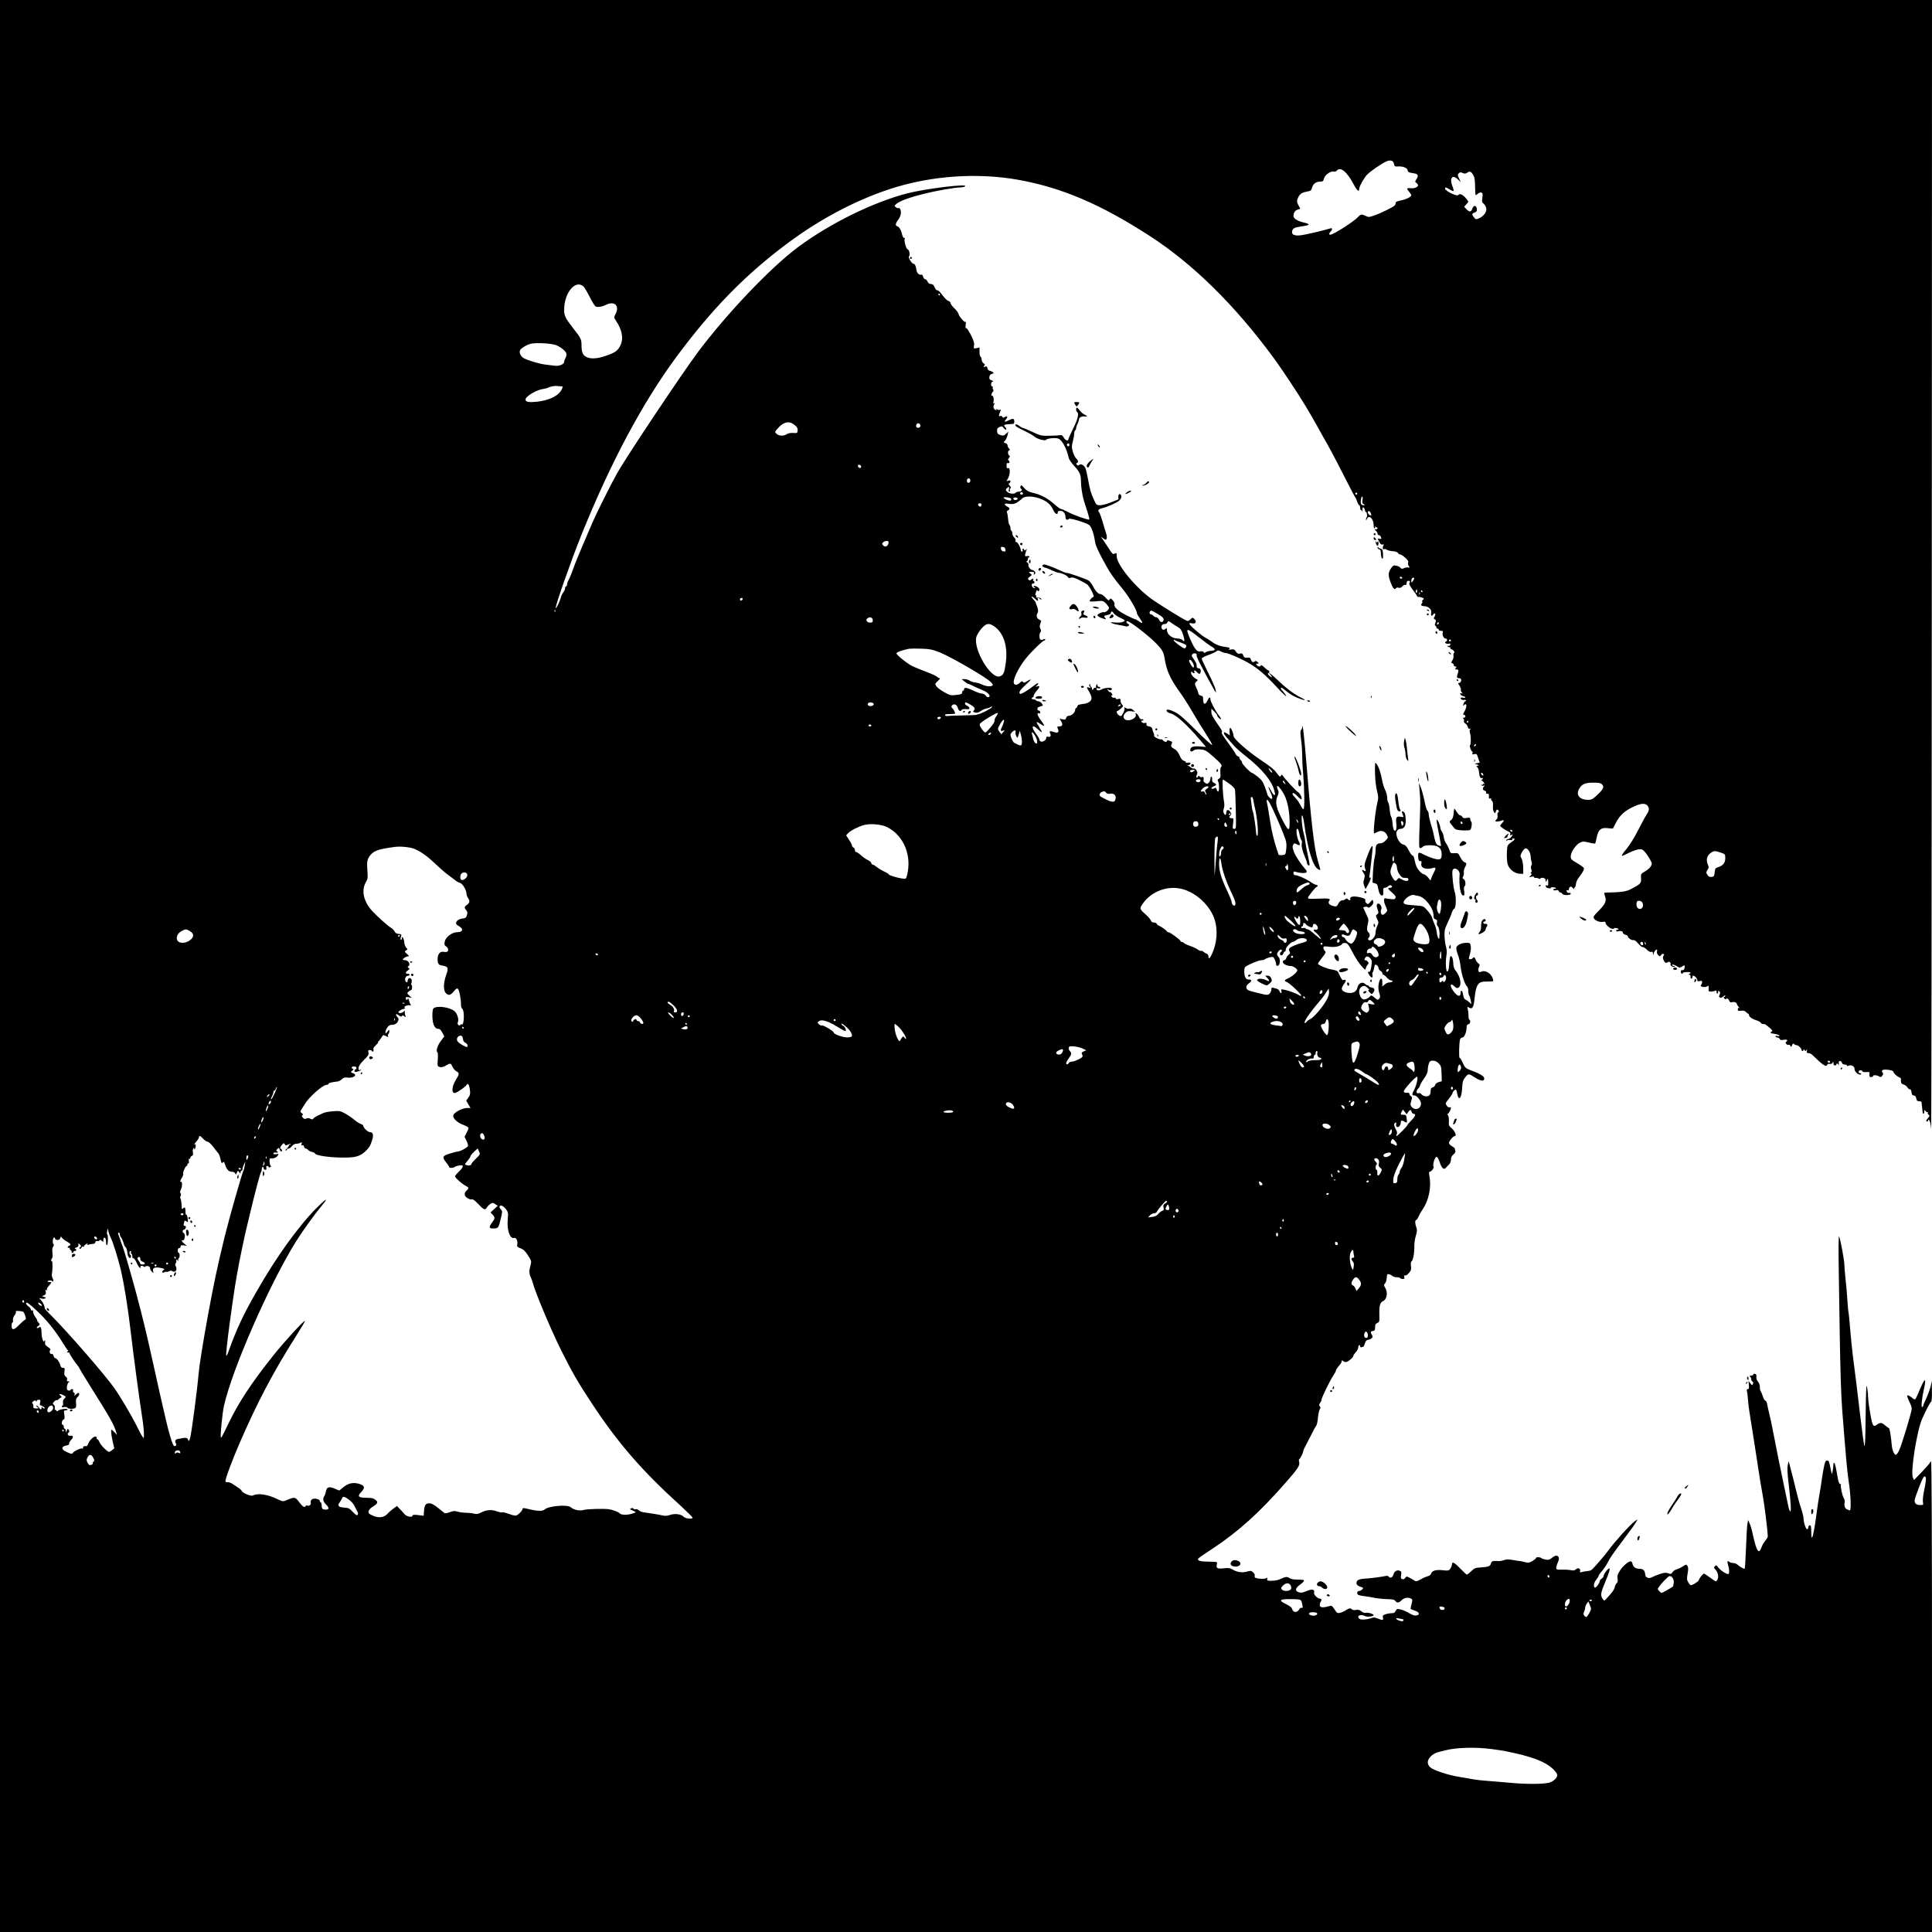 <?xml version="1.0" standalone="no"?>
<!DOCTYPE svg PUBLIC "-//W3C//DTD SVG 20010904//EN"
 "http://www.w3.org/TR/2001/REC-SVG-20010904/DTD/svg10.dtd">
<svg version="1.0" xmlns="http://www.w3.org/2000/svg"
 width="2000pt" height="2000pt" viewBox="0 0 2000 2000"
 preserveAspectRatio="xMidYMid meet">

<g transform="translate(0,2000) scale(0.1,-0.1)"
fill="#000000" stroke="none">
<path d="M0 10000 l0 -10000 10000 0 10000 0 0 2435 c0 1617 -3 2435 -10 2435
-5 0 -10 -4 -10 -9 0 -5 -37 -48 -83 -96 l-83 -86 -12 26 c-26 56 41 482 95
605 40 92 87 180 95 180 5 0 8 48 7 108 l-1 107 -12 -55 c-7 -30 -27 -85 -44
-123 -18 -37 -32 -71 -32 -76 0 -6 -5 -13 -11 -17 -14 -8 -5 88 17 184 28 125
12 125 -41 0 -21 -51 -42 -97 -47 -102 -4 -6 -17 -1 -30 11 -13 11 -31 23 -41
26 -15 6 -17 3 -11 -16 3 -12 15 -39 25 -59 11 -21 19 -48 19 -62 0 -32 -101
-365 -129 -428 -12 -27 -28 -48 -35 -48 -17 0 -37 45 -42 95 -10 109 -22 179
-31 182 -6 2 -24 15 -40 29 -32 28 -51 30 -79 9 -42 -32 -49 -22 -72 104 -12
66 -22 141 -23 168 0 26 -4 68 -8 93 -8 44 -9 44 -11 10 -3 -43 -6 -161 -9
-425 -2 -135 -6 -190 -12 -170 -5 17 -22 145 -39 285 -29 248 -60 498 -80 650
-6 41 -17 158 -26 259 -8 102 -17 187 -19 190 -2 4 -6 52 -10 109 -3 56 -12
160 -20 231 -7 71 -13 135 -12 143 3 34 -42 278 -55 298 -6 10 -7 -127 -3
-375 4 -214 8 -505 10 -645 6 -365 14 -626 25 -770 38 -486 52 -647 66 -735
23 -143 30 -319 12 -311 -7 3 -20 9 -30 12 -19 7 -30 41 -22 71 3 11 -1 32 -9
44 -17 27 -38 129 -30 143 4 5 1 6 -4 3 -10 -6 -22 21 -29 63 -18 108 -27 147
-35 154 -6 6 -9 3 -9 -10 -1 -26 -11 -98 -15 -102 -2 -2 -9 23 -15 55 -17 82
-17 83 -38 83 -15 0 -21 -15 -35 -87 -9 -49 -19 -110 -22 -138 -4 -27 -13 -86
-21 -130 -8 -44 -18 -114 -24 -155 -34 -265 -60 -362 -60 -227 0 53 -3 67 -15
67 -8 0 -15 -9 -15 -20 0 -11 -6 -20 -13 -20 -14 0 -37 73 -37 115 0 14 -13
65 -29 113 -16 48 -38 130 -50 182 -12 52 -34 140 -49 195 l-26 100 -9 -42
c-7 -29 -4 -85 8 -185 24 -204 30 -305 16 -293 -6 6 -15 33 -20 60 -6 28 -24
115 -41 195 -17 80 -44 210 -60 290 -26 133 -36 180 -61 310 -4 25 -18 86 -29
135 -12 50 -24 105 -27 122 -3 18 -11 33 -17 33 -7 0 -19 19 -26 43 -8 23 -18
48 -23 55 -6 7 -10 27 -9 45 0 19 -7 40 -19 54 -13 13 -19 31 -17 49 2 21 -2
30 -14 32 -10 2 -18 -1 -18 -7 0 -6 -10 -11 -22 -11 -17 0 -19 -3 -10 -12 7
-7 12 -20 12 -29 0 -10 5 -19 12 -21 7 -3 9 -12 4 -24 -7 -18 -8 -18 -26 6
l-20 25 4 -42 c3 -33 1 -43 -11 -43 -9 0 -12 -6 -9 -17 3 -10 8 -52 11 -93 3
-41 10 -97 15 -125 5 -27 18 -113 30 -190 12 -77 28 -180 36 -230 7 -49 21
-135 29 -190 8 -55 26 -163 40 -240 21 -111 53 -374 55 -442 0 -6 -12 -26 -26
-43 -15 -17 -32 -48 -39 -68 -28 -79 -51 -43 -91 138 -8 41 -23 91 -32 110
l-16 35 -8 -50 c-4 -27 -10 -141 -14 -252 -4 -112 -10 -203 -14 -203 -13 0
-56 25 -74 43 -10 9 -30 17 -45 17 -15 0 -32 5 -39 12 -19 19 -25 2 -13 -33
12 -35 15 -82 5 -92 -11 -11 -84 35 -106 66 -18 25 -22 27 -35 14 -13 -13 -13
-17 5 -35 26 -26 36 -75 22 -101 -6 -12 -14 -21 -18 -21 -4 0 -31 18 -61 40
-29 22 -57 40 -61 40 -11 0 -48 -46 -55 -69 -5 -15 -63 -51 -83 -51 -4 0 -16
13 -25 30 -16 26 -16 38 -7 89 8 46 8 65 -1 80 -12 19 -13 18 -48 -4 -20 -13
-49 -27 -64 -31 -16 -3 -35 -17 -43 -29 -13 -20 -18 -22 -44 -12 -24 9 -41 8
-87 -7 -32 -11 -67 -25 -79 -32 -31 -19 -69 -7 -72 22 -4 47 -20 64 -61 64
-40 0 -66 20 -72 54 -2 11 -9 21 -15 23 -19 6 -79 -42 -112 -92 -27 -41 -32
-56 -27 -86 4 -25 2 -39 -9 -48 -8 -7 -18 -26 -21 -43 -7 -28 -24 -51 -84
-116 -23 -25 -24 -25 -38 -6 -28 38 -25 60 27 184 33 78 48 126 42 132 -11 11
-62 -56 -62 -79 0 -7 -9 -18 -20 -25 -11 -7 -20 -19 -20 -26 0 -21 -40 -73
-51 -67 -17 11 -9 53 16 83 14 17 25 35 25 41 0 6 15 28 34 48 18 21 45 61 59
88 28 55 49 85 185 266 52 68 101 137 109 153 l15 29 -29 -21 c-47 -34 -217
-222 -270 -298 -38 -53 -163 -198 -181 -208 -9 -5 -30 -10 -47 -11 -16 -1 -40
-5 -52 -9 -18 -6 -20 -4 -16 12 6 26 -24 37 -44 16 -12 -11 -25 -14 -47 -9
-17 4 -59 7 -93 6 -57 -1 -63 0 -63 18 0 11 7 36 16 55 31 63 -6 95 -58 51
-26 -22 -37 -25 -67 -20 -20 4 -40 11 -46 16 -12 12 -55 12 -55 0 0 -5 -17
-19 -37 -31 -31 -18 -43 -20 -73 -12 -19 5 -42 10 -50 11 -8 0 -44 6 -78 12
-48 8 -71 8 -92 -1 -16 -6 -41 -11 -57 -10 -60 4 -73 0 -79 -25 -7 -29 -26
-36 -107 -41 -53 -3 -64 -7 -97 -39 -19 -19 -40 -35 -45 -35 -5 0 -37 30 -72
66 -60 63 -83 72 -83 36 0 -10 -7 -28 -16 -40 -15 -22 -21 -23 -78 -17 -70 8
-111 -4 -121 -34 -3 -12 -18 -24 -33 -27 -15 -4 -48 -18 -74 -33 -40 -22 -51
-24 -65 -13 -10 6 -33 20 -51 29 -30 16 -33 16 -46 -2 -8 -12 -19 -16 -31 -12
-14 6 -16 14 -11 42 5 27 3 36 -11 43 -28 15 -60 -3 -68 -37 -7 -32 -36 -43
-51 -20 -3 6 -17 8 -33 4 -37 -9 -167 -25 -222 -28 -25 -1 -54 -8 -63 -16 -25
-21 -16 -53 19 -64 17 -5 32 -11 34 -13 9 -8 -23 -34 -40 -34 -12 0 -19 -7
-19 -20 0 -20 10 -25 85 -35 22 -2 65 -10 95 -16 30 -6 88 -12 128 -13 57 -1
76 -5 86 -18 18 -25 38 -22 66 7 24 26 71 33 100 15 12 -8 13 -16 2 -56 -7
-26 -11 -48 -9 -50 2 -2 21 -10 43 -17 48 -17 57 -42 17 -50 -20 -4 -41 3 -76
24 -26 16 -65 33 -88 38 -37 8 -41 7 -51 -15 -8 -18 -19 -24 -43 -24 -18 0
-46 -5 -63 -11 -27 -9 -31 -15 -26 -35 7 -28 -2 -30 -53 -9 -27 11 -44 13 -63
6 -45 -17 -111 -22 -126 -10 -37 31 9 54 57 29 21 -12 89 -3 89 10 0 13 -65
31 -83 24 -10 -3 -28 3 -43 15 -20 16 -35 20 -59 15 -19 -3 -35 -1 -39 5 -11
17 -35 13 -66 -9 -16 -11 -42 -23 -58 -26 -27 -6 -33 -2 -57 36 -22 34 -30 41
-48 35 -61 -18 -97 -18 -103 0 -4 10 -2 26 4 36 16 25 15 39 -2 39 -25 0 -68
42 -63 61 10 36 -18 43 -76 19 -43 -18 -60 -21 -83 -13 -41 14 -37 42 13 78
23 16 42 35 42 41 1 10 -13 12 -96 13 -18 0 -43 7 -56 16 -25 16 -37 14 -97
-13 -19 -9 -57 -16 -85 -16 -44 -1 -50 1 -47 18 3 16 1 18 -10 9 -17 -14 -118
-5 -119 11 -1 6 -1 16 0 22 1 6 -8 19 -19 29 -17 16 -24 16 -65 5 -49 -14
-105 -4 -153 27 -18 11 -39 13 -84 8 -67 -8 -82 1 -71 42 6 26 10 25 -99 27
-50 1 -82 6 -90 14 -15 16 -23 9 142 119 272 180 485 372 762 688 122 138 149
180 137 212 -4 12 -4 25 1 28 11 7 40 64 40 79 0 6 7 25 16 41 9 17 37 71 62
120 24 50 50 97 57 105 7 8 15 45 18 82 3 37 12 76 18 87 10 15 10 23 1 34 -9
10 -8 18 3 33 8 10 15 25 15 33 0 20 87 199 121 249 16 24 29 49 29 56 0 7 14
28 30 46 17 18 30 40 30 49 0 12 3 12 12 3 7 -7 21 -12 31 -12 20 0 77 48 77
65 0 6 11 22 25 37 14 15 25 36 25 47 0 11 5 23 10 26 6 3 10 -1 10 -10 0 -12
5 -15 16 -11 9 3 17 6 19 6 2 0 9 16 15 35 7 22 18 35 29 35 9 0 26 6 37 14
16 13 17 18 7 35 -18 30 -16 39 10 43 18 2 22 9 22 38 0 27 5 37 23 45 22 9
23 15 21 90 -2 92 7 121 41 138 37 18 48 87 22 131 -17 29 -18 36 -6 48 8 7
16 29 18 48 2 19 4 38 5 43 2 13 34 7 53 -10 10 -9 31 -16 48 -15 16 0 32 -4
35 -9 4 -5 15 -9 27 -9 16 0 19 5 15 21 -4 15 -2 19 8 15 8 -3 26 9 41 27 22
26 25 37 20 73 -3 27 -1 44 6 46 15 5 31 91 29 158 0 30 6 79 16 108 13 44 14
60 5 86 -15 40 -15 76 -2 76 5 0 16 16 24 35 8 19 28 54 44 77 64 94 91 231
69 346 -6 30 -5 42 3 42 18 0 49 44 40 55 -13 15 14 100 31 100 8 0 23 -25 34
-60 21 -63 43 -79 67 -50 7 9 21 24 31 33 9 9 17 30 17 47 0 21 8 39 26 54 15
13 23 28 20 37 -3 9 -6 20 -6 25 0 4 -14 15 -30 24 -17 9 -30 24 -30 34 0 20
43 71 61 71 21 0 -1 54 -34 81 -28 23 -31 31 -28 73 1 26 -3 54 -10 62 -6 8
-7 14 -2 14 10 0 33 43 33 62 0 5 -6 8 -14 5 -8 -3 -21 4 -30 18 -15 22 -14
26 19 65 18 22 37 50 41 63 6 21 21 37 36 37 3 0 9 -18 13 -40 14 -84 45 -51
51 55 3 63 8 82 30 110 31 41 38 42 84 12 58 -38 100 -53 110 -37 19 30 -17
57 -136 101 -52 20 -58 26 -81 75 -13 30 -28 54 -33 54 -10 0 -5 165 5 192 4
10 15 18 24 18 20 0 44 59 43 103 0 21 5 31 19 34 20 6 26 37 9 48 -5 3 -9 20
-8 38 0 18 -2 47 -7 65 -7 32 -6 33 15 20 31 -19 46 6 54 90 16 154 36 183
126 181 33 -1 63 1 67 5 4 3 -1 22 -10 41 -22 46 -76 73 -111 57 -21 -9 -26
-8 -31 8 -3 11 -1 29 6 41 10 19 8 25 -9 38 -11 9 -23 26 -27 39 -7 23 -20 29
-30 12 -3 -5 -15 -10 -25 -10 -18 0 -18 2 -4 51 9 31 13 66 9 85 -6 32 -8 34
-46 34 -47 0 -95 -22 -103 -48 -3 -9 4 -42 15 -72 12 -30 25 -86 29 -125 8
-76 43 -187 66 -206 8 -6 14 -28 14 -48 0 -20 4 -41 9 -47 5 -5 12 -27 16 -49
l7 -40 -24 21 c-12 12 -30 24 -39 27 -10 3 -19 22 -23 51 -7 44 -26 56 -26 16
0 -47 -39 -34 -80 28 -36 54 -26 81 15 42 20 -19 30 -22 43 -14 37 24 22 112
-30 177 -16 19 -23 42 -24 78 -1 30 -7 57 -17 66 -16 16 -19 5 -29 -121 -2
-16 -8 -31 -15 -33 -15 -5 -21 96 -10 162 6 34 5 62 -3 90 -7 22 -14 71 -16
109 -2 61 1 78 30 140 19 39 39 87 45 108 7 20 18 39 26 42 18 7 21 129 4 173
-14 37 -30 191 -23 220 12 46 78 10 74 -39 -9 -114 9 -218 37 -218 13 0 15 8
10 45 -4 25 -2 47 3 50 17 10 11 63 -7 74 -15 8 -16 13 -6 29 6 11 9 29 7 40
-3 11 1 33 10 50 21 40 20 49 -5 57 -11 4 -30 27 -42 51 -21 43 -23 45 -61 42
-39 -3 -41 -1 -53 36 -7 21 -22 51 -34 67 -11 15 -21 44 -23 62 -2 19 -10 45
-19 58 -10 13 -17 31 -17 40 0 24 -32 96 -37 82 -2 -6 1 -35 7 -65 6 -29 15
-78 21 -108 5 -30 11 -65 14 -78 5 -21 3 -23 -17 -16 -33 10 -37 20 -64 149
-1 6 -11 41 -23 79 -11 37 -21 81 -21 96 0 15 -6 33 -14 39 -7 6 -21 51 -30
101 -10 49 -27 111 -37 137 l-20 48 7 -85 c9 -107 9 -101 -1 -367 -7 -197 -6
-223 7 -223 9 0 21 7 28 15 9 10 31 15 74 15 82 0 119 -27 120 -89 1 -60 -15
-69 -90 -46 -32 10 -78 29 -102 42 -48 27 -56 21 -50 -39 2 -24 8 -33 20 -32
13 1 16 -4 12 -25 -10 -47 47 -68 124 -45 26 8 29 -6 7 -44 -8 -15 -20 -40
-26 -57 l-10 -30 -27 33 c-15 18 -35 32 -44 32 -9 0 -30 16 -46 36 -29 35 -34
47 -51 124 -4 19 -12 34 -18 33 -6 -1 -24 23 -39 53 -22 42 -36 57 -56 61 -47
9 -90 104 -66 143 7 11 23 20 36 20 40 0 57 33 54 103 -4 57 -13 76 -36 77 -4
0 -5 -8 -1 -17 4 -10 9 -24 12 -32 5 -10 -1 -12 -23 -7 -46 10 -57 -4 -50 -62
6 -51 1 -82 -14 -82 -12 0 -22 31 -25 83 -2 26 -8 53 -13 60 -6 7 -13 41 -16
76 -3 36 -10 69 -16 75 -5 5 -10 27 -10 48 0 22 -9 57 -20 79 -12 22 -26 66
-31 97 -14 78 -38 149 -59 174 -17 21 -17 17 -16 -93 2 -72 9 -139 20 -182 14
-55 16 -77 8 -110 -26 -102 -51 -343 -35 -335 5 2 20 10 35 17 37 19 75 7 94
-30 15 -30 15 -32 -12 -60 -17 -18 -38 -29 -54 -29 -37 0 -50 -18 -50 -70 0
-25 -5 -61 -10 -80 -6 -19 -13 -85 -17 -146 l-5 -111 25 -7 c21 -5 27 -14 32
-44 9 -55 23 -82 41 -82 11 0 15 8 14 28 -3 44 -1 52 17 52 9 0 24 7 34 16 10
9 23 13 28 9 18 -10 12 -25 -9 -25 -30 0 -25 -11 22 -51 30 -26 40 -41 34 -54
-5 -14 -14 -17 -49 -12 -23 2 -49 6 -57 8 -19 5 -16 -42 6 -85 8 -16 14 -34
14 -41 0 -14 -32 -45 -48 -45 -16 0 -25 36 -13 57 13 26 -22 74 -40 56 -10
-10 -10 -21 1 -54 13 -37 12 -43 -3 -54 -17 -12 -17 -15 -1 -49 17 -34 17 -38
1 -71 -9 -20 -17 -50 -17 -68 0 -34 -24 -70 -52 -80 -21 -7 -34 11 -19 26 16
16 14 42 -5 58 -16 13 -16 37 0 107 3 13 1 31 -3 40 -5 9 -18 38 -29 63 l-21
47 24 5 c13 2 26 -1 28 -7 3 -6 16 0 32 15 20 19 25 32 20 48 -6 20 -7 20 -29
-6 -21 -24 -26 -26 -41 -13 -9 7 -14 21 -12 31 3 13 -7 19 -47 29 -67 16 -112
11 -108 -12 3 -21 -9 -23 -26 -6 -9 9 -15 9 -24 0 -7 -7 -22 -12 -33 -12 -13
0 -27 -11 -36 -27 -19 -39 -26 -42 -65 -30 -37 11 -50 33 -33 53 18 22 -9 26
-121 21 -76 -4 -100 -2 -100 8 0 15 80 115 92 115 4 0 8 5 8 10 0 6 -7 10 -14
10 -8 0 -35 13 -59 30 -52 35 -131 70 -158 70 -13 0 -19 7 -19 21 0 18 4 20
23 14 43 -14 99 -17 110 -6 8 8 4 18 -14 38 -44 49 -100 134 -115 176 -16 46
-17 57 -4 77 7 12 12 12 34 0 34 -18 41 -9 21 30 -20 39 -32 130 -17 130 11 0
16 -12 27 -70 4 -19 12 -41 17 -47 6 -7 8 -23 4 -35 -6 -26 8 -83 35 -145 11
-24 19 -49 19 -57 0 -16 18 -31 26 -23 3 3 -4 42 -14 88 -11 46 -23 109 -27
139 -3 30 -12 78 -20 105 -18 66 -28 207 -13 181 6 -10 14 -44 18 -75 37 -274
92 -455 147 -480 21 -10 24 -9 19 6 -3 10 -14 50 -25 88 -37 126 -69 400 -121
1050 -20 242 -36 378 -39 329 0 -11 -6 -25 -13 -32 -8 -8 -8 -31 0 -94 7 -46
12 -119 12 -163 0 -44 4 -129 10 -190 14 -172 17 -368 4 -372 -6 -2 -19 16
-30 39 -10 23 -34 57 -51 75 -18 18 -33 37 -33 43 0 20 23 10 54 -25 18 -19
35 -32 38 -29 11 11 -13 61 -35 74 -20 11 -136 136 -158 171 -8 12 -10 12 -19
-1 -10 -16 -12 -14 -49 35 -24 32 -58 59 -166 132 -130 87 -275 215 -275 243
0 26 -25 86 -35 85 -5 0 -9 -17 -7 -39 l3 -39 -25 17 c-30 19 -36 20 -36 5 0
-11 22 -37 111 -136 16 -18 73 -68 128 -111 150 -118 255 -245 280 -337 13
-49 14 -55 1 -55 -5 0 -21 21 -34 48 -30 56 -35 44 -6 -16 21 -43 26 -72 12
-72 -11 0 -42 34 -42 46 0 5 -12 39 -26 77 -21 56 -35 75 -76 108 -27 21 -54
39 -59 39 -15 0 -104 93 -101 105 1 7 -5 18 -13 25 -8 7 -15 19 -15 26 0 8 -6
14 -13 14 -8 0 -20 12 -27 28 -8 15 -37 59 -66 97 -75 103 -86 123 -74 127 5
1 -6 26 -25 53 -74 105 -85 126 -85 157 l0 32 30 -29 c16 -16 30 -34 30 -40 0
-7 9 -20 20 -30 28 -25 25 -3 -4 32 -32 38 -86 142 -86 164 0 29 -15 22 -31
-13 -20 -47 -44 -43 -44 7 0 34 -3 40 -22 43 -16 2 -25 12 -29 30 -3 15 -12
39 -20 54 -18 34 -18 48 4 65 12 10 13 16 5 19 -30 13 -63 47 -63 67 0 16 3
18 12 9 17 -17 29 -15 22 3 -9 22 9 18 29 -5 21 -25 37 -18 37 15 0 17 -6 25
-22 27 -17 2 -22 9 -20 26 2 13 -9 39 -27 64 -27 37 -29 44 -17 56 16 17 50 8
43 -11 -2 -6 13 -43 33 -82 21 -38 61 -115 90 -170 30 -55 60 -109 67 -120 12
-18 13 -17 7 15 -3 19 -37 97 -75 172 -38 75 -69 143 -69 150 0 7 30 24 68 37
37 13 74 30 84 38 14 13 20 12 47 -1 16 -9 39 -16 49 -16 26 0 139 -49 223
-95 106 -59 182 -124 309 -261 79 -86 118 -117 81 -66 -12 17 -26 34 -31 37
-6 4 -10 13 -10 22 0 10 15 2 48 -25 51 -43 92 -66 155 -88 52 -19 59 -11 10
12 -67 31 -151 93 -234 172 -76 73 -127 110 -85 63 11 -11 15 -21 9 -21 -5 0
-18 9 -28 20 -10 11 -13 20 -7 20 7 0 12 7 12 15 0 8 -4 15 -10 15 -5 0 -24
14 -42 32 -18 18 -34 26 -36 20 -5 -17 -27 -15 -42 3 -10 12 -9 15 6 15 17 0
17 1 2 17 -13 12 -20 14 -30 5 -17 -14 -34 -3 -40 23 -3 16 -11 19 -36 17 -27
-2 -34 2 -42 23 -8 21 -14 24 -34 19 -19 -4 -28 0 -42 21 -15 23 -22 26 -53
21 -20 -3 -30 -3 -23 0 24 11 11 22 -30 27 -55 5 -104 24 -148 57 -19 14 -47
32 -62 39 -36 19 -148 113 -161 136 -9 16 -6 17 22 12 39 -8 52 14 26 44 -18
19 -19 19 -42 -3 -21 -19 -26 -20 -50 -8 -39 19 -221 131 -323 199 -175 115
-390 371 -390 462 0 36 -2 39 -19 29 -22 -11 -23 -10 -81 80 -16 25 -37 56
-47 69 l-18 25 27 -18 c26 -17 28 -17 34 -1 4 9 1 33 -5 53 -7 21 -24 75 -37
122 -14 47 -30 89 -35 95 -17 17 -9 35 19 41 58 13 158 56 185 79 19 17 27 33
25 48 -5 33 -33 28 -31 -5 1 -16 1 -28 0 -28 -1 0 -35 -14 -76 -30 -40 -17
-91 -30 -112 -30 -38 0 -40 2 -65 58 -32 69 -41 102 -61 212 -8 47 -20 97 -26
112 -14 32 -49 52 -66 35 -8 -8 -14 -8 -23 2 -10 11 -10 14 0 18 18 7 15 27
-8 48 -10 9 -26 41 -34 69 -13 45 -13 58 0 106 8 30 14 67 14 82 0 15 5 30 10
33 6 3 10 14 10 23 0 9 7 30 15 46 8 15 15 37 15 47 0 17 31 33 56 28 30 -5
34 4 7 16 -17 7 -41 27 -54 44 -12 17 -26 31 -31 31 -12 0 -10 -38 2 -45 22
-14 8 -74 -40 -170 -27 -55 -50 -106 -50 -112 0 -24 -31 -13 -48 17 -13 23
-22 29 -38 25 -12 -2 -61 -5 -110 -6 -84 -1 -94 1 -177 40 -49 23 -93 41 -98
41 -6 0 -23 10 -39 22 -29 21 -49 20 -35 -2 3 -6 43 -28 88 -49 45 -22 92 -48
104 -60 26 -24 112 -49 122 -34 9 15 97 24 126 13 40 -15 88 -104 109 -202 3
-14 28 -51 56 -81 58 -64 70 -91 70 -161 0 -55 15 -150 31 -201 5 -16 21 -65
35 -109 14 -43 23 -81 20 -84 -9 -8 -165 47 -223 79 -29 16 -59 29 -67 29 -9
0 -42 24 -76 54 -66 59 -137 97 -220 115 -42 10 -62 21 -87 49 -28 32 -33 34
-39 18 -4 -11 -2 -21 6 -26 18 -11 3 -30 -25 -30 -13 0 -27 -4 -30 -10 -11
-18 -71 -11 -90 10 -16 17 -16 21 -2 35 22 22 28 19 21 -10 -4 -15 -2 -25 5
-25 6 0 8 6 5 14 -3 8 0 17 6 21 8 5 6 13 -7 27 -13 15 -15 22 -5 25 6 3 12
11 12 20 0 10 -6 12 -22 7 -21 -6 -21 -6 -6 18 26 40 29 121 3 112 -11 -5 -15
2 -15 26 0 24 4 31 15 26 17 -6 21 19 4 29 -7 5 -5 13 6 25 9 10 12 20 7 21
-18 7 -24 49 -8 55 14 5 14 8 1 21 -8 8 -15 23 -15 33 0 10 -10 20 -22 23 -21
6 -21 7 -4 26 10 11 21 36 26 56 l8 37 -24 -23 c-20 -19 -28 -21 -56 -13 -27
8 -34 15 -36 40 -2 25 2 33 24 43 25 11 30 10 45 -11 10 -12 21 -19 25 -15 4
4 0 15 -10 26 -15 17 -15 19 -1 25 9 3 34 6 56 6 35 0 39 3 39 24 0 35 -12 38
-55 16 -45 -23 -56 -19 -30 10 22 24 12 39 -15 23 -14 -10 -19 -9 -24 2 -3 9
-12 12 -22 8 -18 -7 -17 5 2 51 6 15 4 18 -8 14 -9 -4 -21 -1 -28 5 -10 9 -11
9 -6 0 5 -9 2 -11 -8 -7 -21 8 -28 32 -15 56 8 16 8 19 -1 13 -9 -5 -10 -2 -6
13 9 26 -3 74 -16 66 -6 -4 -7 2 -3 17 4 13 12 25 16 27 5 2 5 12 -1 21 -5 10
-6 21 -3 25 3 3 1 6 -5 6 -20 0 -14 50 6 51 10 0 6 4 -11 11 -22 8 -28 15 -25
36 2 18 10 28 27 32 19 4 21 7 10 17 -8 6 -23 13 -34 15 -12 2 -21 13 -23 26
-3 18 -8 22 -25 16 -19 -6 -20 -5 -9 9 11 13 10 17 -5 25 -10 6 -20 23 -21 39
-1 15 -7 30 -12 31 -6 2 -10 24 -10 49 l0 46 -31 -7 c-31 -6 -31 -5 -26 27 5
24 -3 49 -31 107 -21 41 -43 74 -49 73 -8 -2 -10 9 -6 35 3 20 2 34 -2 30 -10
-10 -64 52 -72 81 -3 14 -23 41 -45 61 -21 20 -38 44 -38 53 0 9 -10 19 -23
22 -12 3 -40 31 -62 61 -22 31 -45 52 -52 49 -8 -2 -19 10 -27 30 -11 26 -21
35 -39 35 -16 0 -28 8 -35 25 -6 14 -18 25 -26 25 -7 0 -17 12 -20 26 -4 15
-12 24 -19 21 -21 -8 -47 18 -50 49 -5 40 -17 64 -32 64 -16 0 -57 67 -46 75
15 9 5 70 -12 73 -17 3 -42 96 -31 114 4 6 2 8 -3 5 -9 -6 -21 15 -28 48 -7
33 -28 68 -45 72 -25 7 -22 28 10 71 14 18 25 48 26 65 2 32 -12 61 -26 52 -4
-2 -15 2 -25 9 -17 12 -17 15 -4 28 33 34 131 71 299 113 109 28 318 65 370
65 19 0 42 5 50 11 43 31 -401 -23 -592 -71 -357 -91 -814 -316 -1143 -563
-280 -209 -733 -685 -1030 -1082 -166 -223 -741 -1083 -837 -1255 -64 -113
-219 -424 -253 -505 -21 -49 -68 -160 -105 -245 -37 -85 -80 -191 -95 -235
-15 -44 -36 -95 -46 -113 -10 -18 -19 -42 -19 -53 0 -10 -4 -19 -10 -19 -5 0
-10 -8 -10 -19 0 -10 -8 -29 -18 -42 -11 -13 -22 -37 -26 -54 -10 -40 -49
-121 -53 -109 -7 20 160 494 266 757 299 743 631 1365 979 1837 375 507 723
862 1167 1191 331 245 697 438 1053 554 416 136 895 170 1322 94 452 -81 857
-254 1369 -586 443 -288 873 -711 1272 -1253 86 -116 277 -405 340 -513 19
-33 43 -73 53 -90 11 -18 38 -66 61 -107 61 -110 95 -171 115 -205 23 -40 121
-227 206 -395 37 -74 71 -137 75 -140 3 -3 12 -22 18 -42 7 -21 17 -38 22 -38
5 0 9 -11 9 -25 0 -14 4 -25 9 -25 5 0 12 -8 14 -17 2 -10 3 -3 1 15 -4 42 18
39 27 -4 4 -16 8 -22 9 -14 1 8 6 2 9 -15 4 -16 4 -34 -1 -39 -4 -6 -8 -17 -7
-25 0 -10 4 -7 10 7 19 49 69 2 69 -65 0 -18 4 -33 9 -33 5 0 8 8 6 18 -1 9 0
11 2 5 3 -7 9 -13 14 -13 17 0 9 -20 -8 -20 -17 -1 -17 -1 0 -14 9 -7 17 -21
17 -30 0 -9 6 -16 14 -16 8 0 17 -7 20 -16 9 -24 8 -27 -15 -21 -11 3 -19 2
-17 -1 2 -4 10 -20 18 -35 9 -19 19 -27 32 -24 15 4 16 2 7 -14 -11 -21 -3
-43 12 -33 5 3 16 0 24 -6 8 -7 36 -14 62 -16 29 -2 50 -9 55 -19 5 -8 15 -15
23 -15 8 0 31 -14 50 -32 28 -24 36 -37 32 -55 -2 -13 0 -26 4 -29 5 -3 9 -10
9 -15 0 -6 -5 -7 -11 -4 -5 4 -24 1 -40 -5 -25 -11 -32 -10 -42 3 -7 8 -26 18
-42 21 -26 6 -34 2 -51 -21 -33 -45 -36 -76 -13 -140 25 -69 45 -95 58 -74 5
8 16 11 29 7 14 -5 27 0 40 15 11 11 25 18 31 14 7 -3 11 2 11 14 0 23 15 35
30 26 8 -5 8 -11 1 -19 -7 -9 2 -29 34 -72 25 -32 45 -62 45 -66 0 -5 10 -8
23 -8 12 0 29 -5 37 -10 13 -9 13 -11 0 -19 -8 -6 -11 -13 -7 -17 4 -4 2 -13
-5 -21 -14 -18 -4 -27 33 -29 39 -2 73 -37 65 -68 -7 -30 4 -40 20 -18 17 24
31 6 15 -20 -11 -18 -11 -22 3 -30 12 -7 13 -14 5 -36 -7 -18 -7 -28 0 -30 6
-2 11 -10 11 -18 0 -8 6 -13 13 -11 6 1 11 -4 10 -10 -2 -8 7 -13 23 -13 21 0
24 -4 19 -20 -8 -24 11 -60 30 -60 18 0 20 -27 3 -32 -21 -7 2 -27 27 -22 19
3 23 1 18 -11 -3 -9 -12 -14 -20 -11 -8 3 -11 1 -8 -4 3 -6 13 -10 21 -10 8 0
12 -4 9 -10 -3 -5 -1 -10 5 -10 18 0 47 -33 33 -37 -6 -2 -9 -15 -7 -30 3 -14
-2 -36 -11 -49 -14 -22 -14 -25 0 -30 8 -3 15 -12 15 -20 0 -8 7 -14 16 -14
14 0 14 -3 4 -15 -10 -13 -9 -15 9 -15 16 0 20 -5 17 -22 -3 -13 -5 -23 -6
-23 -1 0 -3 -10 -6 -22 -3 -18 1 -23 15 -23 11 0 22 -4 25 -9 9 -14 -5 -41
-21 -41 -11 0 -11 -5 5 -27 10 -16 17 -34 15 -41 -3 -7 1 -20 9 -29 11 -15 11
-16 -4 -10 -12 4 -15 2 -11 -9 3 -8 16 -17 29 -20 32 -8 31 -23 -1 -16 -14 2
-25 0 -25 -6 0 -12 28 -24 40 -17 5 3 12 0 16 -6 4 -7 3 -9 -2 -6 -6 3 -15 -8
-22 -25 -9 -24 -9 -29 0 -20 33 33 38 -10 8 -63 -16 -29 -17 -35 -5 -35 8 0
15 -7 15 -15 0 -8 -8 -15 -17 -15 -13 0 -15 -2 -5 -8 7 -5 10 -16 7 -25 -4
-10 1 -19 13 -26 11 -6 23 -22 26 -35 4 -18 11 -24 24 -20 13 4 14 3 4 -4 -11
-7 -11 -18 -3 -48 10 -38 9 -109 -2 -120 -8 -8 13 -64 24 -64 4 0 6 -7 2 -16
-5 -14 -2 -16 19 -11 23 6 27 3 40 -41 l16 -47 -27 -5 -26 -6 25 -8 c21 -7 22
-9 7 -13 -16 -4 -17 -6 -3 -16 8 -7 16 -30 17 -52 3 -43 16 -68 30 -59 5 3 9
1 9 -5 0 -5 -6 -12 -12 -14 -10 -4 -10 -6 -1 -6 7 -1 17 -11 24 -22 8 -15 8
-19 0 -15 -6 4 -11 2 -11 -4 0 -6 -5 -8 -12 -4 -7 4 -8 3 -4 -4 4 -6 14 -8 24
-5 14 5 15 3 5 -8 -19 -19 -16 -37 6 -44 12 -3 18 -12 15 -20 -3 -8 1 -12 13
-12 14 2 18 -4 16 -26 -2 -22 2 -27 13 -23 8 3 13 2 10 -3 -3 -5 1 -14 8 -21
10 -7 13 -26 11 -55 -2 -25 2 -51 10 -61 12 -17 13 -16 19 4 8 25 21 29 30 7
3 -8 1 -15 -5 -15 -7 0 -9 -12 -7 -30 3 -18 -1 -35 -9 -41 -7 -6 -13 -14 -13
-18 0 -9 40 -7 63 4 27 12 31 -1 8 -24 -12 -12 -21 -25 -21 -30 0 -9 58 -48
92 -63 11 -4 15 -13 12 -23 -5 -11 -2 -14 12 -8 17 6 17 5 1 -18 -10 -13 -25
-24 -34 -24 -9 0 -18 -7 -20 -15 -3 -11 -2 -12 4 -3 5 7 21 10 37 7 17 -3 25
-1 21 6 -3 5 1 10 9 10 26 0 18 -14 -21 -40 -25 -16 -39 -34 -40 -50 -8 -74
-5 -149 6 -182 16 -48 72 -91 122 -93 l38 -1 -1 65 c-1 39 -8 77 -17 94 -15
26 -14 30 4 65 11 20 28 38 37 40 23 4 52 -42 54 -87 0 -20 5 -44 9 -55 5 -10
4 -26 -2 -35 -6 -10 -7 -25 -1 -40 6 -16 5 -27 -3 -32 -8 -5 -8 -8 1 -11 9 -3
7 -9 -6 -23 -18 -18 -18 -18 9 -11 17 4 27 2 27 -4 0 -6 8 -10 18 -8 9 1 23
-2 31 -7 9 -5 16 -5 18 2 2 5 15 8 28 5 17 -3 25 -11 25 -26 1 -21 1 -21 13 2
12 21 13 20 14 -19 2 -32 -1 -40 -12 -35 -16 6 -19 -3 -7 -20 7 -10 54 -15 47
-4 -5 9 42 6 51 -2 4 -5 0 -8 -9 -8 -9 0 -17 -5 -17 -11 0 -7 10 -9 25 -5 18
5 27 2 31 -9 4 -8 12 -15 19 -15 7 0 15 -5 17 -12 6 -18 88 -18 88 0 0 8 -6
12 -15 8 -9 -3 -19 3 -25 14 -8 16 -8 18 5 14 9 -4 15 -1 15 8 0 8 5 19 11 25
9 9 17 6 31 -10 11 -12 17 -17 14 -10 -4 6 -1 13 5 15 6 2 12 18 13 36 1 19
14 48 31 70 38 47 57 83 51 97 -2 6 -34 29 -70 50 -59 34 -66 42 -66 70 0 42
54 123 96 142 29 14 38 14 93 1 34 -9 63 -13 65 -9 2 3 9 31 15 62 17 81 44
104 114 96 l53 -5 34 65 c40 75 88 119 180 162 74 35 119 39 143 13 22 -25 21
-51 -3 -87 -12 -16 -52 -91 -90 -165 -38 -75 -91 -161 -120 -195 -45 -53 -58
-75 -46 -75 2 0 32 14 67 31 34 17 80 34 100 36 33 5 42 1 66 -25 15 -17 39
-52 53 -77 23 -42 24 -47 10 -72 -8 -15 -35 -39 -60 -53 -44 -26 -45 -28 -42
-72 4 -51 -5 -60 -105 -112 -49 -26 -98 -33 -259 -36 -20 0 -21 -2 -9 -37 18
-51 5 -79 -66 -152 -52 -52 -58 -63 -48 -79 15 -24 60 -41 93 -35 18 4 26 1
26 -9 0 -20 46 -61 70 -63 11 -1 20 1 20 5 0 4 11 5 25 2 23 -4 26 -17 4 -17
-5 0 -9 -4 -8 -10 1 -5 5 -9 10 -7 33 9 59 3 59 -13 0 -8 11 -17 25 -21 14 -3
25 -9 25 -14 0 -17 37 -45 56 -42 15 2 31 -9 54 -37 18 -21 38 -37 44 -35 7 3
26 -9 43 -26 19 -19 37 -28 47 -24 12 5 16 0 17 -17 1 -21 2 -21 6 -4 6 23 22
45 33 45 5 0 6 -9 3 -20 -3 -11 2 -27 12 -37 17 -16 18 -16 31 1 7 10 18 15
24 11 8 -5 8 -10 0 -20 -7 -8 -7 -21 -1 -38 12 -32 28 -42 45 -28 15 13 37 -5
29 -24 -5 -14 34 -32 44 -21 4 3 -1 6 -10 6 -10 0 -17 4 -17 10 0 11 24 3 57
-17 19 -13 25 -12 47 2 23 15 26 15 26 2 0 -28 -11 -46 -26 -40 -9 3 -14 -2
-14 -16 0 -12 5 -21 10 -21 6 0 10 3 10 8 0 4 18 8 40 9 22 2 40 -2 40 -7 0
-6 -6 -10 -12 -10 -10 0 -10 -2 0 -9 8 -4 13 -11 13 -15 -3 -18 0 -26 9 -26 6
0 10 7 10 15 0 8 3 15 8 15 16 -1 42 -28 42 -45 0 -13 5 -16 25 -11 20 5 25 3
25 -12 0 -10 -5 -23 -11 -29 -17 -17 38 -29 63 -14 16 10 18 8 16 -21 -3 -28
0 -32 22 -33 14 0 33 3 43 8 13 6 17 3 17 -13 0 -12 5 -18 10 -15 6 4 8 11 5
16 -4 5 -2 9 4 9 17 0 22 -19 11 -40 -15 -28 14 -39 40 -15 12 11 20 13 20 7
0 -7 -5 -12 -11 -12 -8 0 -7 -5 1 -15 8 -10 16 -12 19 -6 8 13 25 1 34 -22 5
-12 13 -16 26 -12 22 7 51 -3 51 -18 0 -6 8 -19 18 -30 9 -11 11 -17 5 -13 -9
5 -13 1 -13 -12 0 -17 5 -19 34 -15 23 3 39 -1 51 -14 10 -10 21 -18 24 -18 3
0 6 -5 6 -11 0 -19 31 -42 74 -55 24 -7 45 -19 48 -26 3 -7 14 -13 24 -13 20
0 24 -2 74 -45 20 -17 26 -28 18 -32 -7 -2 -13 -8 -13 -12 0 -4 6 -8 13 -9 44
-5 77 -16 77 -24 0 -5 -9 -6 -20 -3 -11 4 -20 2 -20 -4 0 -6 9 -11 19 -11 10
0 22 -7 25 -15 4 -12 14 -14 41 -9 34 6 49 -6 25 -21 -15 -9 9 -37 26 -31 7 3
15 -3 19 -12 6 -14 8 -13 16 7 7 19 12 22 21 13 7 -7 19 -12 28 -12 16 0 50
-33 50 -50 0 -6 5 -10 10 -10 6 0 10 6 10 13 0 8 4 7 10 -3 9 -13 11 -13 21 0
8 12 9 10 4 -7 -5 -17 -2 -23 9 -24 28 -2 31 -4 66 -37 71 -67 85 -80 107 -90
17 -9 22 -9 27 4 4 10 14 14 26 11 12 -3 24 1 30 11 8 15 9 14 10 -5 0 -14 6
-23 15 -23 8 0 15 5 15 10 0 17 18 11 23 -7 2 -10 3 -4 2 13 -2 22 1 31 12 31
9 0 18 -9 21 -19 2 -11 13 -18 28 -18 13 0 24 -5 24 -10 0 -7 6 -8 16 -2 24
14 65 -8 62 -33 -4 -27 48 -73 65 -56 8 8 7 11 -6 11 -9 0 -17 7 -17 15 0 8 9
15 20 15 11 0 20 -5 20 -10 0 -6 16 -10 38 -8 35 3 37 2 34 -24 -2 -22 1 -28
18 -28 11 0 20 5 20 10 0 14 36 12 61 -2 17 -11 22 -10 34 6 11 15 12 23 3 33
-8 10 -8 17 -1 24 15 15 113 1 113 -15 0 -15 38 -50 63 -59 10 -4 17 -12 16
-19 -4 -33 3 -48 25 -54 14 -3 32 -17 41 -30 8 -13 21 -23 28 -21 7 1 13 -11
15 -30 3 -25 8 -33 23 -33 14 0 21 -9 26 -30 4 -23 11 -30 29 -30 13 0 24 -3
25 -7 4 -29 11 -91 12 -105 2 -26 17 -22 17 5 1 20 2 21 14 5 7 -10 17 -14 21
-10 5 4 5 2 2 -4 -4 -7 0 -17 8 -24 12 -10 11 -15 -5 -33 -22 -23 -26 -37 -10
-37 6 0 10 5 10 12 0 9 3 9 13 0 6 -7 15 -48 18 -90 3 -42 6 2570 7 5806 l2
5882 -10000 0 -10000 0 0 -10000z m14430 8305 c5 -27 9 -30 40 -28 53 3 98
-14 102 -40 2 -18 12 -23 46 -28 65 -8 73 -23 40 -72 -11 -15 -10 -20 5 -31 9
-7 17 -18 17 -24 0 -16 -36 -33 -63 -31 -57 5 -61 1 -33 -32 14 -17 26 -35 26
-40 0 -16 -51 -42 -108 -54 -37 -7 -56 -16 -54 -24 1 -7 -3 -19 -9 -27 -15
-18 -157 -87 -223 -108 -43 -15 -51 -15 -79 -1 -41 20 -50 19 -78 -11 -48 -51
-257 -184 -289 -184 -15 0 -12 16 5 34 20 20 19 39 -2 32 -95 -28 -260 -66
-309 -72 -68 -7 -97 8 -87 46 7 27 26 36 88 45 102 14 107 25 22 44 -54 12
-97 41 -97 64 1 34 15 57 41 66 l30 10 -20 37 c-15 27 -17 42 -10 61 19 51 38
68 91 78 47 9 53 13 60 42 10 39 42 63 84 63 28 0 33 4 39 30 8 37 69 82 100
74 13 -3 27 1 34 10 37 44 107 -13 175 -144 33 -63 56 -82 56 -47 0 26 49 114
82 149 33 35 158 120 202 138 41 17 70 8 76 -25z m826 -126 c9 -18 14 -59 14
-114 0 -47 3 -85 7 -85 3 0 14 7 24 16 10 9 26 14 35 10 13 -5 15 -15 9 -53
-6 -40 -4 -49 14 -62 11 -9 23 -30 27 -47 7 -37 -28 -84 -77 -105 -29 -12 -33
-11 -50 10 -25 31 -24 40 7 51 20 8 25 16 22 37 -4 40 -33 42 -46 4 -13 -38
-31 -39 -62 -6 l-23 25 21 23 c12 13 22 26 22 30 0 3 -14 22 -31 42 -30 33
-62 45 -73 26 -12 -18 -136 42 -136 66 0 18 7 16 47 -8 19 -12 37 -19 40 -16
3 3 -2 26 -12 50 -32 85 0 125 57 70 l30 -28 -18 38 c-16 34 -16 39 -3 53 13
12 21 13 41 3 21 -9 30 -8 49 5 26 18 41 10 65 -35z m-9215 -1145 c9 -9 38
-57 64 -109 26 -52 54 -96 63 -99 26 -8 65 -1 102 17 91 46 147 -6 102 -94
-18 -35 -18 -36 5 -70 65 -97 80 -186 44 -257 -27 -53 -48 -69 -140 -102 -92
-34 -165 -39 -212 -15 -37 19 -49 50 -49 121 0 61 -7 75 -85 174 -82 105 -95
131 -95 192 0 178 117 318 201 242z m3689 -84 c0 -5 -2 -10 -4 -10 -3 0 -8 5
-11 10 -3 6 -1 10 4 10 6 0 11 -4 11 -10z m-3965 -526 c49 -24 92 -60 98 -84
3 -10 -1 -31 -9 -46 -8 -14 -14 -32 -14 -39 0 -26 -50 -47 -99 -41 -25 3 -68
9 -96 12 -58 7 -164 38 -215 62 -40 19 -61 63 -44 90 14 22 66 52 107 63 57
15 228 4 272 -17z m42 -423 c21 -1 22 -3 10 -28 -30 -68 -128 -118 -262 -132
-82 -8 -115 -2 -115 23 0 33 116 102 186 110 18 3 39 8 45 12 19 11 72 22 94
18 11 -1 30 -3 42 -3z m2401 -388 c39 -25 52 -45 49 -73 -2 -23 -6 -25 -46
-22 -27 2 -53 -3 -67 -13 -32 -21 -81 -19 -105 4 -20 18 -20 18 8 51 56 67
111 85 161 53z m1320 -16 c4 -20 -25 -34 -39 -20 -14 14 1 45 20 41 9 -2 17
-11 19 -21z m1542 -202 c0 -8 -4 -15 -9 -15 -13 0 -22 16 -14 24 11 11 23 6
23 -9z m-2155 -225 c0 -22 -29 -18 -33 3 -3 14 1 18 15 15 10 -2 18 -10 18
-18z m1130 -146 c0 -10 -8 -20 -17 -22 -18 -3 -26 27 -11 42 12 11 28 0 28
-20z m545 -135 c0 -5 -7 -9 -15 -9 -15 0 -20 12 -9 23 8 8 24 -1 24 -14z
m3460 1 c0 -5 -4 -10 -10 -10 -5 0 -10 5 -10 10 0 6 5 10 10 10 6 0 10 -4 10
-10z m-3584 -52 c4 -5 2 -14 -2 -18 -10 -10 -74 14 -74 28 0 11 69 2 76 -10z
m299 1 c71 -26 113 -62 137 -116 18 -42 48 -59 48 -28 0 15 12 19 40 15 21 -3
39 -31 40 -62 0 -28 17 -37 36 -19 10 10 170 -38 207 -62 24 -16 50 -88 62
-170 6 -45 32 -102 115 -252 46 -82 75 -124 170 -240 70 -86 150 -222 150
-255 0 -6 14 -29 30 -52 35 -48 32 -60 -10 -30 -16 12 -34 22 -39 22 -5 0 -42
16 -83 37 -89 44 -138 87 -131 114 4 12 -3 29 -18 45 -20 22 -24 23 -32 8 -8
-14 -14 -12 -43 20 -18 20 -41 36 -52 36 -23 0 -53 32 -80 86 -12 23 -31 47
-44 55 -27 17 -212 81 -224 78 -5 -2 -25 5 -44 14 -101 47 -183 78 -196 73
-23 -9 -16 -25 14 -32 15 -3 49 -17 76 -30 28 -13 57 -24 67 -24 27 0 89 -29
95 -45 4 -10 12 -11 28 -5 17 6 39 0 91 -26 38 -19 74 -39 81 -45 24 -20 77
-123 65 -127 -16 -5 -41 -32 -41 -43 0 -7 26 -8 70 -3 68 6 70 6 100 -24 16
-17 30 -37 30 -45 0 -19 -36 -50 -52 -44 -16 5 -68 -20 -68 -33 0 -5 16 -17
36 -25 45 -18 63 -20 46 -3 -19 19 -14 25 23 32 21 4 35 13 35 21 0 21 17 19
29 -4 6 -10 36 -31 67 -46 56 -27 56 -28 33 -41 -15 -8 -45 -11 -84 -8 -51 4
-56 3 -35 -7 14 -7 48 -15 75 -19 28 -4 57 -10 65 -13 8 -4 22 -2 30 3 13 9
13 12 -2 21 -19 11 -24 29 -8 29 26 0 227 -155 303 -235 58 -60 72 -85 82
-145 20 -130 56 -212 155 -350 38 -52 99 -149 137 -215 38 -66 100 -166 137
-223 37 -57 66 -108 64 -114 -2 -6 -76 61 -165 150 -123 123 -175 168 -221
191 -34 17 -68 28 -77 25 -21 -8 -3 -30 32 -39 58 -14 165 -111 309 -279 l59
-69 -55 5 c-71 7 -104 -2 -108 -30 -4 -25 13 -29 37 -9 10 9 34 12 68 9 47 -4
59 -10 131 -73 81 -70 101 -97 82 -109 -6 -4 -9 -29 -7 -59 4 -43 1 -53 -14
-62 -15 -8 -17 -14 -9 -29 12 -23 13 -97 1 -104 -5 -3 -12 6 -15 19 -4 17 -11
23 -19 18 -18 -11 -37 -12 -37 -2 0 5 11 14 25 19 31 12 32 22 3 35 -17 8 -22
17 -20 38 1 15 -2 27 -8 27 -5 0 -10 -11 -10 -23 0 -13 -8 -31 -17 -40 -16
-14 -20 -14 -38 -1 -11 8 -19 17 -17 19 1 3 2 14 2 26 0 16 -4 19 -17 15 -9
-4 -20 -1 -25 6 -8 10 -11 10 -15 1 -2 -7 -8 -13 -13 -13 -9 0 -7 15 4 42 8
18 -22 61 -36 52 -5 -3 -17 1 -26 9 -9 8 -24 17 -32 20 -12 4 -12 6 1 6 9 1
19 7 22 15 4 11 -1 13 -24 11 -16 -2 -27 0 -24 4 2 5 -6 12 -19 15 -16 4 -30
21 -45 56 -14 32 -32 55 -51 65 -37 19 -43 30 -31 54 8 15 7 21 -7 27 -28 12
-42 13 -42 3 0 -14 -26 -10 -40 6 -7 9 -15 14 -17 12 -9 -9 -78 23 -75 34 2 7
-1 22 -7 33 -5 12 -11 30 -13 41 -2 13 -13 22 -33 25 -22 4 -29 10 -27 24 3
13 -1 16 -16 12 -11 -4 -24 0 -32 9 -10 12 -10 15 4 15 10 0 15 4 11 10 -3 5
-12 7 -19 4 -8 -3 -18 7 -25 25 -13 30 -45 54 -34 25 14 -36 -65 -76 -106 -54
-27 14 -27 44 0 71 17 17 29 20 61 16 l39 -5 -22 19 c-14 12 -30 17 -41 13
-11 -3 -26 0 -34 7 -14 11 -16 10 -13 -6 2 -11 -6 -34 -17 -52 -19 -31 -22
-32 -42 -17 -21 14 -30 44 -14 44 4 0 20 12 35 25 26 23 27 27 13 41 -9 8 -16
26 -16 40 0 21 -3 24 -25 18 -16 -4 -25 -2 -25 6 0 7 -6 10 -14 7 -8 -3 -20 1
-26 9 -9 10 -9 14 -1 14 9 0 9 5 1 20 -6 11 -14 18 -19 16 -4 -3 -13 5 -21 17
-12 20 -12 21 3 9 16 -14 37 -9 37 9 0 15 -79 10 -105 -7 -26 -17 -55 -13 -55
6 0 7 8 9 20 5 11 -4 20 -2 20 4 0 6 -7 11 -15 11 -8 0 -15 8 -15 18 0 14 -2
15 -9 2 -6 -8 -7 -18 -5 -22 3 -4 -2 -8 -10 -8 -9 0 -16 -4 -16 -10 0 -5 -5
-10 -11 -10 -5 0 -8 4 -5 9 3 5 -1 14 -9 21 -8 7 -12 17 -8 23 3 6 1 7 -6 3
-9 -6 -9 -11 1 -24 11 -13 10 -15 -9 -10 -28 7 -28 9 2 -43 14 -24 25 -53 25
-65 0 -33 -35 -56 -91 -62 -39 -4 -53 -9 -56 -23 -3 -11 -9 -19 -14 -19 -5 0
-9 -9 -9 -20 0 -25 -38 -60 -66 -60 -14 0 -24 -8 -27 -21 -5 -18 -11 -21 -38
-15 l-31 6 17 -26 c21 -32 13 -54 -19 -54 -24 0 -25 -2 -14 -26 15 -32 -3 -47
-39 -33 -42 16 -55 12 -43 -11 14 -26 4 -43 -21 -37 -14 4 -19 0 -19 -14 0
-21 -35 -43 -56 -35 -8 3 -14 12 -14 20 0 8 -16 35 -35 60 -56 74 -41 105 22
44 18 -17 35 -30 37 -27 3 3 -9 26 -26 52 -17 26 -29 50 -26 52 2 2 21 -7 41
-21 46 -31 47 -19 2 40 -37 49 -46 82 -19 72 11 -4 14 -1 12 12 -2 9 -9 17
-16 17 -6 0 -12 3 -12 8 0 4 0 11 0 17 0 5 14 13 30 17 29 8 30 9 15 31 -9 12
-25 22 -35 22 -10 0 -22 5 -25 10 -3 6 -15 10 -26 10 -10 0 -19 5 -19 10 0 6
5 10 10 10 6 0 10 7 10 16 0 9 14 32 30 51 36 40 38 57 8 48 -22 -6 -22 -6 -4
9 11 9 17 19 13 22 -4 4 -21 -5 -39 -20 -69 -55 -141 -97 -150 -88 -15 15 4
43 62 95 59 53 65 68 14 36 -29 -18 -38 -19 -44 -8 -7 11 -14 9 -33 -9 -29
-27 -54 -28 -62 -3 -11 37 47 157 123 253 57 71 177 188 194 188 4 0 8 5 8 10
0 7 -6 7 -17 2 -10 -5 -24 -7 -30 -5 -16 6 -17 65 -2 80 8 8 8 17 -1 33 -8 16
-9 30 -1 52 6 17 10 32 9 33 -2 1 -13 7 -25 14 -21 11 -28 44 -12 66 9 13 6
43 -9 78 -7 16 -12 30 -12 33 0 3 -9 14 -20 26 -31 33 -24 45 8 15 31 -30 44
-34 36 -12 -7 18 7 20 25 3 11 -11 13 -10 9 2 -3 9 -16 14 -31 13 -20 -1 -24
2 -20 14 4 10 2 14 -4 10 -8 -5 -8 4 0 29 6 20 13 31 15 25 6 -17 22 -13 22 7
0 9 -12 23 -27 29 -29 14 -46 8 -23 -8 12 -8 11 -9 -5 -7 -25 4 -34 48 -11 48
18 0 21 16 6 25 -6 4 -8 11 -5 16 9 13 -9 11 -23 -3 -9 -9 -15 -9 -24 1 -11
10 -8 16 12 31 25 19 25 19 5 34 -19 15 -19 15 12 16 27 0 31 -3 26 -17 -5
-15 -3 -16 7 -6 11 10 11 15 0 28 -7 8 -18 15 -26 15 -17 0 -45 40 -37 53 3 6
-2 16 -12 24 -11 7 -13 13 -7 13 7 0 12 9 12 20 0 11 5 20 11 20 5 0 8 4 5 9
-3 5 -16 7 -27 4 -23 -6 -23 2 -3 64 5 15 4 16 -6 3 -9 -11 -13 -12 -17 -2 -7
17 -24 15 -17 -3 4 -8 1 -15 -5 -15 -6 0 -11 3 -12 8 -4 38 -34 92 -51 92 -6
0 -8 6 -5 14 3 8 -3 22 -14 32 -10 9 -19 27 -19 40 0 13 -4 26 -10 29 -5 3
-10 16 -10 29 0 12 -5 27 -10 32 -6 6 -12 32 -14 60 -2 27 -7 57 -11 66 -5 12
-2 20 9 24 23 9 20 28 -6 39 -12 6 -24 16 -26 23 -3 10 7 11 46 6 52 -7 77 4
136 58 27 25 111 23 181 -3z m3340 -13 c-5 -27 -3 -36 12 -45 17 -10 17 -10
-4 -11 -13 0 -23 7 -25 18 -5 26 3 72 14 72 5 0 6 -15 3 -34z m-3571 15 c7
-11 -22 -23 -35 -15 -5 3 -9 9 -9 15 0 12 37 12 44 0z m-374 -64 c0 -8 -3 -17
-7 -20 -9 -9 -34 13 -27 24 8 14 34 11 34 -4z m4029 -86 c6 -10 7 -21 4 -25
-9 -8 -33 14 -33 30 0 20 18 17 29 -5z m-4991 -312 c-5 -33 -34 -47 -54 -27
-14 14 -15 20 -4 32 7 9 23 16 37 16 19 0 24 -4 21 -21z m1210 -67 c3 -20 0
-23 -20 -20 -15 2 -24 11 -26 26 -3 20 0 23 20 20 15 -2 24 -11 26 -26z m4107
-292 c3 -5 -1 -10 -9 -10 -9 0 -16 5 -16 10 0 6 4 10 9 10 6 0 13 -4 16 -10z
m125 -8 c0 -5 -7 -17 -15 -28 -14 -19 -14 -19 -15 2 0 11 3 24 7 27 9 10 23 9
23 -1z m30 -133 c0 -11 -4 -18 -10 -14 -5 3 -7 12 -3 20 7 21 13 19 13 -6z
m55 1 c3 -5 1 -10 -4 -10 -6 0 -11 5 -11 10 0 6 2 10 4 10 3 0 8 -4 11 -10z
m-28 -32 c-3 -8 -6 -5 -6 6 -1 11 2 17 5 13 3 -3 4 -12 1 -19z m-7009 -50 c-6
-18 -28 -21 -28 -4 0 9 7 16 16 16 9 0 14 -5 12 -12z m-1941 -130 c-3 -8 -6
-5 -6 6 -1 11 2 17 5 13 3 -3 4 -12 1 -19z m6228 -18 c62 -36 78 -52 69 -74
-9 -24 -33 -19 -46 9 -6 14 -19 25 -28 25 -10 0 -23 7 -30 15 -7 8 -19 15 -26
15 -14 0 -19 22 -7 33 9 10 11 10 68 -23z m-2940 -70 c0 -21 -5 -25 -30 -25
-33 0 -48 30 -23 46 25 17 53 6 53 -21z m3099 -34 c17 -12 45 -30 62 -39 24
-13 35 -29 51 -77 20 -60 17 -84 -7 -55 -7 8 -29 15 -49 15 -58 0 -111 43
-111 89 0 19 -3 22 -12 13 -16 -16 -35 -15 -42 3 -9 24 4 45 29 45 13 0 25 7
29 15 7 20 14 19 50 -9z m2760 5 c3 -5 -1 -11 -9 -14 -9 -4 -12 -1 -8 9 6 16
10 17 17 5z m-4621 -23 c111 -63 163 -207 139 -389 -15 -106 -23 -126 -60
-140 -93 -35 -282 282 -244 410 7 21 30 59 53 85 43 49 70 57 112 34z m2136
-124 c53 -42 113 -86 133 -97 46 -27 44 -41 -6 -44 -21 -1 -45 -8 -53 -14 -11
-10 -16 -10 -23 0 -5 9 -17 11 -32 8 -34 -9 -61 22 -103 119 -57 130 -49 133
84 28z m-194 -53 c62 -21 76 -33 60 -54 -11 -15 -17 -13 -69 24 -31 22 -56 45
-56 51 0 7 5 7 13 1 6 -5 30 -15 52 -22z m2805 19 c0 -5 -4 -10 -10 -10 -5 0
-10 5 -10 10 0 6 5 10 10 10 6 0 10 -4 10 -10z m-5295 -122 c89 -34 393 -206
500 -283 32 -23 54 -46 52 -55 -4 -21 -63 -19 -109 3 -21 11 -54 20 -73 22
-19 2 -45 11 -57 19 -12 9 -36 16 -53 16 l-30 -1 30 -24 c17 -14 35 -25 40
-25 6 0 30 -11 55 -24 25 -12 66 -31 92 -41 54 -20 90 -61 63 -71 -10 -4 -22
1 -31 15 -8 11 -26 21 -39 21 -13 0 -52 13 -87 30 -70 33 -98 38 -98 15 0 -8
-4 -15 -10 -15 -5 0 -10 -8 -10 -19 0 -15 -11 -20 -61 -25 -57 -7 -64 -5 -125
29 -35 20 -72 47 -81 61 -16 24 -15 26 16 55 19 17 26 29 18 29 -8 0 -20 6
-26 14 -6 7 -55 30 -109 50 -53 21 -117 46 -141 57 -51 23 -171 118 -171 136
0 11 63 34 130 47 14 2 70 3 125 1 85 -2 113 -8 190 -37z m2619 -103 c17 -26
21 -55 8 -55 -9 0 -42 54 -42 69 0 19 17 12 34 -14z m-3299 -435 c0 -18 -43
-26 -57 -12 -16 16 2 33 30 30 16 -2 27 -9 27 -18z m1002 -5 c44 -26 52 -42
32 -62 -9 -9 -5 -14 15 -19 20 -5 35 -1 55 13 15 11 42 24 61 28 19 4 41 12
48 17 8 7 12 7 12 0 0 -12 -109 -70 -143 -76 -12 -3 -22 -5 -22 -7 0 -1 -63
-3 -140 -5 -77 -1 -149 -4 -159 -6 -10 -2 -21 2 -23 9 -3 8 11 12 47 11 28 0
54 2 56 5 6 6 -16 49 -30 58 -17 13 3 41 26 37 16 -2 26 -13 33 -35 9 -33 28
-43 40 -22 4 6 19 10 33 9 15 -1 32 -2 39 -1 18 1 4 29 -18 36 -10 4 -19 13
-19 21 0 19 7 18 57 -11z m1553 -5 c0 -5 -8 -10 -17 -10 -15 0 -16 2 -3 10 19
12 20 12 20 0z m-1270 -86 c0 -3 -9 -19 -20 -34 -11 -16 -18 -34 -15 -42 3 -8
-16 -39 -44 -71 -50 -57 -50 -57 -69 -37 -10 11 -25 32 -33 46 -13 25 -12 28
20 53 34 27 140 89 154 90 4 1 7 -2 7 -5z m-590 -43 c0 -12 -28 -22 -34 -12
-3 5 -3 11 1 15 9 9 33 7 33 -3z m650 -50 c-4 -15 -13 -38 -19 -49 -17 -33
-14 -44 12 -36 22 7 22 7 2 -15 l-19 -22 -18 23 c-23 30 -23 33 7 85 29 49 48
57 35 14z m4810 9 c0 -5 -5 -10 -11 -10 -5 0 -7 5 -4 10 3 6 8 10 11 10 2 0 4
-4 4 -10z m-6180 -40 c0 -5 -7 -10 -15 -10 -8 0 -15 5 -15 10 0 6 7 10 15 10
8 0 15 -4 15 -10z m1493 -69 c-3 -10 1 -29 8 -42 12 -23 12 -23 24 16 l12 40
11 -40 c14 -49 15 -102 2 -110 -5 -3 -19 0 -32 6 -13 7 -30 15 -38 19 -8 4
-22 25 -30 48 -13 38 -13 43 5 61 23 26 45 27 38 2z m-261 -23 c-6 -6 -15 -8
-19 -4 -4 4 -1 11 7 16 19 12 27 3 12 -12z m467 -22 c26 -46 24 -89 -3 -67 -7
6 -16 24 -20 39 -3 15 -8 37 -12 50 -11 37 10 25 35 -22z m4553 -98 c-7 -7
-12 -8 -12 -2 0 14 12 26 19 19 2 -3 -1 -11 -7 -17z m-2102 -270 c0 -14 -19 1
-31 25 -12 22 -12 22 10 3 11 -11 21 -23 21 -28z m-814 7 c-19 -14 -36 -12
-36 6 0 5 12 9 28 9 26 -1 26 -1 8 -15z m2998 -31 c4 -10 1 -14 -6 -12 -15 5
-23 28 -10 28 5 0 13 -7 16 -16z m-2931 -75 c-13 -13 -43 -5 -43 10 0 13 33
20 45 9 5 -5 5 -12 -2 -19z m300 -20 c32 -22 59 -50 61 -62 3 -12 7 -109 9
-214 4 -187 4 -193 -16 -193 -18 0 -19 5 -12 55 6 50 5 55 -13 55 -27 0 -33
10 -16 27 13 13 13 18 1 37 -19 28 -40 27 -42 -1 -2 -33 -12 -38 -25 -13 -8
15 -9 30 -1 51 7 20 7 47 1 77 -11 59 -19 222 -10 222 4 0 32 -18 63 -41z
m578 9 c11 -21 11 -22 -4 -9 -10 7 -17 17 -17 22 0 15 9 10 21 -13z m3284 -19
c24 -25 13 -49 -50 -108 -47 -44 -59 -51 -95 -51 -85 0 -127 48 -96 108 28 54
62 70 148 70 61 0 80 -4 93 -19z m-3275 -142 c26 -71 40 -157 40 -254 0 -96
-13 -90 -80 40 -61 119 -72 178 -45 236 13 30 14 43 6 59 -6 11 -11 29 -11 39
0 32 67 -57 90 -120z m-800 115 c0 -4 -9 -13 -20 -20 -17 -10 -19 -16 -9 -33
6 -11 8 -23 6 -26 -3 -2 -8 5 -12 17 -5 15 -13 20 -26 17 -25 -7 -24 4 1 31
20 21 60 31 60 14z m-1059 -58 c8 -10 22 -14 38 -11 48 9 73 -21 55 -67 -9
-23 -39 -20 -98 10 -63 31 -68 36 -60 57 5 14 17 21 45 26 4 0 12 -6 20 -15z
m1524 -81 c3 -21 10 -54 15 -73 25 -98 41 -288 25 -292 -5 -2 -11 13 -12 32
-4 63 -26 205 -34 220 -4 8 -10 38 -13 67 -3 29 -6 56 -7 60 -3 15 1 23 11 23
5 0 12 -17 15 -37z m201 -90 c50 -107 107 -243 131 -312 10 -30 13 -61 8 -101
-7 -57 -7 -58 -42 -62 -20 -2 -36 0 -38 6 -2 6 -10 34 -20 61 -26 80 -52 188
-64 267 -22 141 -33 203 -38 221 -2 9 1 17 7 17 6 0 31 -44 56 -97z m-436 -47
c0 -3 -4 -8 -10 -11 -5 -3 -10 -1 -10 4 0 6 5 11 10 11 6 0 10 -2 10 -4z
m-120 -56 c0 -5 -2 -10 -4 -10 -3 0 -8 5 -11 10 -3 6 -1 10 4 10 6 0 11 -4 11
-10z m820 -35 c0 -5 -5 -3 -10 5 -5 8 -10 20 -10 25 0 6 5 3 10 -5 5 -8 10
-19 10 -25z m-1035 -15 c0 -18 -6 -26 -23 -28 -24 -4 -38 18 -28 44 3 9 15 14
28 12 17 -2 23 -10 23 -28z m2122 14 c3 -8 1 -20 -6 -27 -8 -8 -11 -8 -11 0 0
6 -3 18 -6 27 -3 9 -1 16 5 16 7 0 14 -7 18 -16z m-1829 -43 c-16 -5 -29 14
-22 34 6 16 8 15 20 -6 8 -15 9 -25 2 -28z m-3513 -4 c172 -88 257 -296 204
-500 -10 -37 -10 -37 -52 -31 -55 8 -137 34 -137 43 0 5 -19 16 -42 27 -24 10
-59 31 -78 46 -19 15 -40 28 -47 28 -7 0 -13 7 -13 15 0 8 -16 22 -35 31 -19
9 -52 31 -72 50 -20 19 -43 34 -50 34 -7 0 -13 9 -13 20 0 11 -7 23 -15 26 -8
4 -15 13 -15 21 0 8 -14 35 -31 60 l-30 46 22 23 c26 28 109 69 166 84 69 17
182 6 238 -23z m6470 -37 c3 -5 2 -10 -4 -10 -5 0 -13 5 -16 10 -3 6 -2 10 4
10 5 0 13 -4 16 -10z m-2855 -22 c0 -18 -2 -20 -9 -8 -6 8 -7 18 -5 22 9 14
14 9 14 -14z m-194 -80 c-8 -58 -17 -151 -26 -288 -7 -106 -7 -99 -8 95 0 132
3 214 10 222 21 25 30 13 24 -29z m-8312 -87 c64 -28 129 -74 205 -146 81 -76
125 -114 171 -145 19 -14 43 -32 53 -40 9 -8 27 -17 40 -20 25 -7 65 -72 66
-111 1 -14 8 -34 16 -45 21 -28 18 -51 -10 -70 -29 -19 -31 -31 -9 -56 13 -14
15 -25 8 -50 -8 -28 -15 -33 -44 -36 -59 -6 -91 -50 -51 -72 11 -5 27 -17 36
-26 22 -23 2 -44 -42 -44 -53 0 -120 -51 -129 -97 -6 -31 -4 -39 15 -51 23
-16 28 -47 8 -55 -7 -3 -25 -3 -39 0 -32 6 -58 -27 -58 -73 0 -51 9 -64 51
-70 59 -10 64 -23 38 -96 -29 -82 -31 -158 -5 -187 28 -30 50 -26 84 17 24 29
33 34 43 25 14 -14 32 -109 31 -162 -1 -19 6 -39 14 -45 24 -19 19 -176 -6
-161 -5 3 -12 1 -15 -5 -12 -19 -36 9 -25 30 12 23 -5 85 -32 110 -48 44 -188
64 -222 30 -6 -6 -11 -41 -10 -78 1 -82 23 -132 58 -132 18 0 29 -10 45 -40
l20 -39 -35 -47 c-36 -47 -54 -106 -36 -118 5 -3 7 -35 4 -75 -5 -69 -4 -70
22 -77 18 -4 37 1 61 15 47 28 52 27 68 -11 8 -18 26 -39 40 -47 34 -18 34
-30 -2 -86 -48 -76 -50 -155 -3 -137 29 11 101 63 111 79 14 26 28 7 35 -47 6
-43 3 -56 -15 -82 l-23 -31 22 -39 23 -38 -38 0 c-51 -1 -137 -48 -141 -78 -5
-31 44 -75 108 -98 27 -10 50 -24 50 -31 0 -7 -9 -30 -21 -52 l-20 -39 20 -41
c12 -22 18 -47 15 -55 -6 -16 -80 -56 -103 -56 -7 0 -44 -9 -82 -21 -80 -24
-85 -36 -39 -94 17 -21 30 -42 30 -46 0 -12 43 -11 56 0 5 5 26 13 47 16 51
10 50 -13 -3 -64 -22 -21 -40 -43 -40 -48 0 -14 72 -79 108 -97 37 -19 39 -26
12 -51 -29 -27 -25 -58 11 -79 16 -10 37 -15 45 -12 10 4 33 -14 66 -49 55
-59 71 -66 88 -35 6 11 22 27 35 36 23 15 27 15 51 -1 l27 -17 -38 -35 -37
-34 21 -23 c27 -29 26 -40 -4 -80 -38 -50 -34 -66 16 -63 48 2 50 5 74 105 16
67 16 74 1 91 -22 24 -20 41 3 41 11 0 32 -16 47 -35 25 -34 26 -39 20 -110
-10 -107 23 -203 65 -190 23 8 42 -34 33 -69 -4 -19 1 -25 35 -38 30 -12 49
-30 77 -74 36 -56 37 -60 26 -101 -16 -56 -15 -92 2 -124 7 -14 16 -38 20 -54
26 -102 188 -488 296 -705 108 -216 173 -330 308 -535 281 -427 523 -706 940
-1084 61 -57 112 -107 112 -112 0 -18 -76 -10 -95 11 -24 26 -90 35 -140 17
-27 -9 -51 -11 -75 -5 -34 8 -133 24 -198 33 -18 2 -40 11 -49 20 -9 9 -24 14
-34 12 -10 -3 -20 0 -22 6 -2 6 -11 7 -23 3 -17 -8 -16 -10 14 -22 17 -8 32
-16 32 -19 0 -2 -19 -10 -42 -16 -52 -15 -109 -12 -123 5 -11 14 -75 38 -115
43 -59 7 -228 2 -259 -8 -38 -13 -103 1 -134 29 -32 29 -228 12 -266 -22 -26
-24 -77 -21 -203 10 -17 4 -28 2 -28 -4 0 -21 -52 -72 -73 -72 -12 0 -46 9
-75 20 -29 11 -58 18 -63 14 -6 -3 -31 2 -56 11 -53 20 -109 16 -166 -14 -30
-15 -45 -17 -70 -10 -17 5 -54 9 -81 9 -27 0 -66 5 -87 11 -32 10 -46 9 -83
-5 -32 -12 -49 -14 -58 -7 -7 5 -31 25 -53 43 -55 46 -89 62 -118 54 -26 -6
-35 -27 -39 -94 l-2 -33 -58 7 c-40 5 -58 3 -58 -5 0 -23 -61 -12 -83 15 -12
15 -35 39 -50 55 l-28 29 -37 -27 c-20 -15 -48 -39 -62 -55 -33 -36 -84 -44
-141 -22 -24 10 -47 22 -50 27 -12 18 3 47 36 67 53 33 61 48 39 68 -27 23
-39 26 -106 27 -79 1 -91 16 -49 59 41 42 37 65 -11 82 -64 22 -119 13 -170
-29 l-46 -37 -45 19 c-60 26 -85 19 -93 -28 -4 -20 -11 -42 -17 -49 -19 -24
-12 -58 16 -84 38 -36 36 -59 -6 -55 -23 1 -33 7 -35 20 -1 9 -3 26 -4 37 -1
11 -6 20 -10 20 -4 0 -8 6 -8 14 0 8 -15 17 -36 21 -40 7 -65 -13 -57 -45 5
-17 -21 -35 -37 -25 -5 3 -11 1 -15 -5 -12 -20 -31 -9 -68 40 -41 55 -46 56
-131 20 -38 -16 -39 -15 -105 16 -94 45 -195 59 -242 33 -21 -11 -107 24 -116
47 -3 7 -19 22 -36 33 -18 12 -45 30 -62 41 -16 11 -38 18 -48 16 -10 -2 -20
1 -23 8 -6 16 67 215 146 396 179 414 352 744 578 1098 57 90 102 166 99 168
-9 9 -213 -214 -328 -358 -224 -282 -355 -479 -461 -698 -74 -152 -76 -156
-81 -149 -9 11 14 245 31 324 84 376 463 1245 741 1695 69 111 198 291 274
381 75 90 44 74 -58 -28 -190 -192 -418 -510 -622 -868 -137 -239 -207 -389
-289 -620 -9 -27 -19 -44 -22 -37 -8 25 62 557 109 827 27 156 87 441 109 525
5 19 19 76 30 125 43 183 103 410 111 420 5 5 9 19 9 32 0 13 5 23 10 23 6 0
10 -7 10 -15 0 -8 7 -15 16 -15 11 0 15 6 11 20 -3 13 0 20 9 20 8 0 14 -4 14
-10 0 -5 7 -7 16 -3 11 4 12 9 5 16 -12 12 -15 78 -3 76 29 -5 60 5 74 24 16
23 16 23 -13 19 -18 -3 -29 0 -29 7 0 7 8 11 18 10 30 -3 38 1 22 11 -13 8
-13 11 1 26 16 15 17 15 24 -5 3 -11 11 -21 16 -21 12 0 12 17 -1 25 -15 9
-12 19 9 44 18 20 20 21 29 5 7 -13 13 -14 31 -4 13 6 25 9 29 6 3 -3 0 -6 -6
-6 -7 0 -12 -5 -12 -11 0 -6 -10 -19 -22 -30 -13 -10 -17 -18 -10 -19 6 0 12
5 12 10 0 6 7 10 16 10 9 0 25 11 36 25 11 15 30 25 44 25 14 0 34 4 44 10 15
8 17 7 12 -12 -4 -15 -2 -19 7 -14 8 5 14 0 18 -13 3 -12 11 -21 18 -21 7 0
18 -6 24 -14 7 -8 26 -18 42 -21 16 -4 29 -10 29 -14 0 -24 178 -48 330 -44
97 2 143 18 193 65 39 37 53 60 71 122 15 49 6 76 -25 76 -21 0 -68 46 -69 66
0 7 -10 14 -23 18 -13 3 -44 23 -68 43 -24 21 -68 51 -98 67 -50 27 -59 28
-128 22 -41 -3 -87 -12 -101 -20 -15 -7 -40 -20 -57 -27 -16 -8 -35 -20 -41
-28 -8 -11 -15 -11 -32 -2 -15 8 -28 9 -41 2 -14 -8 -22 -6 -35 8 -13 14 -14
21 -5 27 9 5 7 11 -7 21 -17 12 -17 16 -4 37 8 12 24 38 35 56 44 75 187 200
227 200 10 0 18 4 18 10 0 9 35 18 91 24 14 1 35 12 47 24 15 15 30 20 54 17
68 -9 114 26 61 46 -25 9 -25 10 -7 25 14 11 15 17 7 20 -22 9 -14 24 12 24
16 0 25 -6 25 -15 0 -8 -4 -15 -10 -15 -5 0 -10 -7 -10 -15 0 -12 7 -14 28 -9
15 4 32 11 37 16 6 6 4 7 -7 3 -15 -6 -18 -2 -16 21 2 20 19 45 55 81 45 44
53 56 47 78 -5 21 -3 25 15 25 12 0 21 -5 21 -11 0 -5 5 -7 11 -4 6 4 8 14 4
22 -3 10 6 26 27 44 17 16 27 29 22 29 -5 0 -4 4 2 8 6 4 20 21 31 39 19 31
20 32 47 18 25 -13 27 -13 22 0 -3 8 -1 17 4 20 6 4 10 16 10 28 0 22 -1 22
-20 -3 -17 -21 -20 -22 -20 -7 0 31 33 77 55 77 39 0 63 12 74 37 10 21 9 29
-4 43 -26 28 -18 43 12 20 19 -15 28 -17 34 -8 6 9 12 8 25 -3 16 -13 17 -12
11 4 -4 10 -7 28 -7 40 0 17 -2 19 -9 8 -10 -15 -39 -23 -53 -15 -13 8 14 30
47 39 17 4 24 10 17 12 -22 8 19 31 48 27 14 -3 20 -1 14 3 -6 5 -15 24 -19
43 -5 19 -10 29 -12 23 -7 -19 -23 -16 -23 3 0 13 7 15 32 10 l31 -6 -26 24
c-25 23 -25 25 -8 40 10 9 22 16 27 16 5 0 9 13 10 30 1 16 -3 27 -7 24 -5 -3
-5 5 0 18 11 29 -3 59 -24 52 -8 -4 -15 -15 -15 -25 0 -25 -17 -24 -25 1 -7
23 10 50 31 50 8 0 14 5 14 10 0 6 -9 10 -20 10 -26 0 -25 15 3 35 19 13 20
17 7 25 -13 9 -13 11 -1 19 24 15 -2 61 -34 61 -14 0 -25 3 -25 6 0 12 34 33
53 34 15 0 13 4 -10 25 -26 23 -27 26 -10 36 17 10 18 12 1 30 -9 10 -18 35
-19 54 -2 37 -25 75 -25 42 0 -9 -4 -17 -9 -17 -6 0 -6 12 -1 29 8 28 7 30
-23 33 -21 2 -35 10 -41 24 -6 12 -20 28 -32 35 -39 24 -137 111 -196 173 -95
100 -122 220 -68 308 17 29 19 43 13 114 -7 96 -2 122 33 164 39 45 87 61 254
83 58 8 162 -3 204 -22z m8372 18 c4 -7 -1 -16 -10 -21 -9 -5 -16 -22 -16 -38
0 -16 -4 -32 -10 -35 -14 -9 -13 46 3 78 13 29 22 33 33 16z m5147 -55 c46
-16 47 -17 47 -58 0 -48 -23 -77 -75 -93 -26 -8 -31 -15 -35 -54 -4 -39 -8
-44 -32 -47 -20 -2 -31 3 -43 22 -15 23 -15 26 1 51 14 21 15 31 5 51 -21 47
-14 90 20 118 36 30 49 32 112 10z m-3383 -66 c0 -21 -3 -29 -10 -22 -5 5 -7
19 -4 32 9 31 14 27 14 -10z m-1786 -47 c9 -72 50 -189 101 -296 43 -89 53
-124 38 -138 -10 -11 -33 14 -33 35 0 11 -21 63 -46 116 -61 128 -84 203 -84
280 0 73 14 75 24 3z m463 -23 c-3 -7 -5 -2 -5 12 0 14 2 19 5 13 2 -7 2 -19
0 -25z m1341 20 c7 -7 12 -23 13 -37 1 -44 41 -106 69 -108 14 0 31 -1 38 -2
6 -1 12 -8 12 -16 0 -20 -35 -19 -72 3 -28 16 -30 16 -42 0 -19 -26 -28 -22
-54 23 -24 42 -24 61 0 122 12 30 18 33 36 15z m-1113 -39 c1 -34 -10 -38 -25
-9 -9 16 -8 22 5 26 8 3 12 11 8 18 -3 6 -2 7 3 3 4 -4 9 -21 9 -38z m-8497
-76 c3 -21 -29 -53 -55 -53 -18 0 -25 36 -11 60 17 28 62 24 66 -7z m8719 -90
c2 -6 -9 -14 -24 -17 -15 -4 -45 -24 -65 -44 -41 -39 -53 -39 -42 2 4 18 20
32 58 50 53 25 67 27 73 9z m-1328 -54 c152 -35 302 -175 347 -325 32 -105 21
-238 -28 -346 -23 -51 -38 -62 -38 -28 0 11 -8 23 -17 27 -10 3 -26 13 -36 21
-9 8 -20 12 -23 9 -4 -4 -19 2 -34 13 -15 11 -49 27 -76 36 -27 9 -56 22 -65
30 -8 8 -21 14 -27 14 -7 0 -12 4 -12 9 0 12 -108 91 -125 91 -8 0 -15 4 -15
8 0 9 -77 62 -90 62 -4 0 -10 7 -14 15 -3 8 -16 15 -30 15 -16 0 -27 7 -31 19
-3 11 -23 34 -43 53 -78 70 -78 71 -43 122 87 126 251 190 400 155z m2455 -74
c69 -13 156 -126 156 -202 0 -27 5 -36 21 -40 16 -5 19 -11 14 -31 -4 -15 0
-31 9 -41 14 -15 21 -59 17 -110 -2 -41 -20 -11 -27 44 -3 28 -14 68 -25 90
-10 22 -21 51 -24 65 -2 14 -24 47 -47 73 -42 47 -44 48 -113 53 -116 8 -135
13 -135 33 0 32 76 86 107 76 6 -2 27 -7 47 -10z m234 -70 c5 -37 -7 -115 -17
-115 -14 0 -31 50 -26 76 3 13 7 36 10 50 7 33 29 26 33 -11z m-1501 -9 c-4
-9 -11 -16 -16 -16 -15 0 -23 33 -9 41 17 11 32 -5 25 -25z m3588 3 c15 -45
-23 -77 -53 -47 -16 16 -15 65 1 71 21 7 46 -4 52 -24z m-2391 -89 c-42 -43
-44 -45 -44 -31 0 17 51 71 67 71 10 0 2 -14 -23 -40z m-1554 -20 c0 -5 -4
-10 -10 -10 -5 0 -10 5 -10 10 0 6 5 10 10 10 6 0 10 -4 10 -10z m307 -75 c75
-70 47 -73 -36 -3 -26 22 -42 58 -27 58 2 0 30 -25 63 -55z m93 0 c0 -33 -3
-43 -13 -39 -17 6 -60 84 -47 84 5 0 12 -4 15 -10 9 -15 25 -12 25 6 0 8 5 12
10 9 6 -3 10 -26 10 -50z m68 43 c7 -7 12 -21 12 -31 0 -17 -2 -17 -20 6 -11
14 -20 28 -20 31 0 10 15 7 28 -6z m342 -18 c0 -12 -28 -25 -36 -17 -9 9 6 27
22 27 8 0 14 -5 14 -10z m-350 -59 c0 -8 45 -31 60 -31 6 0 10 6 10 14 0 27
23 30 42 6 20 -25 9 -53 -18 -43 -17 6 -19 -13 -1 -24 23 -15 71 -73 60 -73
-6 0 -36 23 -66 50 -30 28 -62 50 -70 50 -9 0 -18 4 -21 9 -3 5 -15 7 -26 4
-11 -3 -20 0 -20 6 0 6 5 11 10 11 6 0 10 9 10 20 0 13 5 18 15 14 8 -4 15 -9
15 -13z m423 -27 c16 -19 26 -42 23 -50 -7 -18 -25 -18 -32 1 -4 9 -19 15 -40
15 -19 0 -34 3 -34 6 0 8 43 63 50 63 3 1 18 -15 33 -35z m812 -16 c36 -51 54
-130 35 -153 -16 -20 -119 -8 -144 16 -19 18 -19 20 -2 76 40 128 59 138 111
61z m-1660 -38 c5 -23 4 -32 -3 -25 -5 6 -13 30 -16 55 -7 50 6 29 19 -30z
m91 3 c-8 -9 -46 32 -46 50 0 7 12 -1 27 -15 15 -15 23 -31 19 -35z m-11218 7
c44 -27 41 -65 -7 -97 -59 -40 -131 -26 -131 25 1 33 18 57 56 77 37 19 42 19
82 -5z m11458 11 c5 -5 24 -11 43 -13 47 -4 54 -28 7 -28 -45 0 -82 14 -89 34
-7 18 22 23 39 7z m608 -6 c17 -13 18 -19 8 -54 -7 -21 -21 -50 -31 -62 -17
-21 -21 -22 -44 -10 -14 7 -31 24 -38 37 -7 13 -18 24 -26 24 -7 0 -13 7 -13
16 0 11 5 14 16 10 55 -21 64 -19 79 18 17 40 21 42 49 21z m-9894 -49 c0 -3
-4 -8 -10 -11 -5 -3 -10 -1 -10 4 0 6 5 11 10 11 6 0 10 -2 10 -4z m9116 -17
c12 -14 25 -18 41 -14 19 4 23 1 23 -20 0 -16 -6 -25 -15 -25 -8 0 -15 5 -15
10 0 6 -11 15 -24 20 -14 5 -30 18 -36 30 -14 26 2 26 26 -1z m588 6 c-4 -8
-16 -15 -28 -15 -12 0 -27 -5 -34 -12 -18 -18 -14 -1 5 22 21 24 65 28 57 5z
m-316 -36 c2 -12 -10 -19 -45 -28 -63 -17 -120 -41 -134 -57 -7 -9 -7 -19 0
-33 9 -16 7 -22 -8 -33 -10 -7 -21 -23 -25 -35 -4 -13 -14 -23 -22 -23 -8 0
-14 -9 -14 -19 0 -19 43 -41 82 -41 25 0 68 -29 68 -45 0 -18 -59 -68 -98 -84
-37 -15 -41 -27 -12 -36 28 -9 164 -139 151 -143 -7 -2 -17 1 -24 6 -18 15
-107 48 -150 56 -36 7 -38 6 -32 -13 3 -12 2 -21 -4 -21 -5 0 -13 9 -16 20 -3
11 -18 23 -33 26 -15 3 -33 8 -40 10 -8 2 -12 -3 -10 -14 1 -9 -5 -28 -14 -41
-19 -26 -25 -26 -143 4 -89 22 -99 27 -103 53 -2 13 7 28 27 43 34 25 32 39
-5 39 -17 0 -27 8 -34 26 -12 30 -13 84 -2 101 11 18 140 73 171 73 15 0 32 5
38 11 6 6 27 14 47 19 34 7 38 6 51 -20 8 -16 15 -39 15 -50 0 -15 5 -20 18
-18 23 4 29 70 8 91 -9 9 -16 22 -16 29 1 18 25 48 39 48 14 0 15 -17 1 -25
-15 -9 -12 -35 4 -35 8 0 18 9 21 20 3 11 11 20 16 20 5 0 9 9 9 21 0 22 54
79 75 79 7 0 23 9 36 20 30 25 102 24 107 -1z m787 9 c31 -14 32 -42 3 -62
-25 -18 -58 -21 -58 -7 0 5 -9 13 -20 16 -25 8 -26 33 -2 51 21 17 44 17 77 2z
m-453 -30 c-15 -15 -26 -4 -18 18 5 13 9 15 18 6 9 -9 9 -15 0 -24z m3148 -18
c0 -13 -5 -18 -15 -14 -8 4 -15 12 -15 20 0 8 7 14 15 14 8 0 15 -9 15 -20z
m28 -5 c-3 -3 -9 2 -12 12 -6 14 -5 15 5 6 7 -7 10 -15 7 -18z m-3348 5 c0 -5
-4 -10 -10 -10 -5 0 -10 5 -10 10 0 6 5 10 10 10 6 0 10 -4 10 -10z m299 -65
c44 -85 80 -140 118 -180 25 -27 28 -28 31 -10 2 11 11 28 19 37 13 14 13 20
3 33 -7 8 -19 15 -27 15 -11 0 -11 4 -3 20 13 25 32 25 54 1 19 -21 21 -36 10
-98 -4 -26 -12 -43 -20 -43 -18 0 -18 -5 2 -35 21 -32 38 -32 32 0 -3 14 -2
28 2 30 5 3 11 23 15 45 6 35 9 39 26 30 10 -6 19 -19 19 -30 0 -11 9 -24 20
-30 11 -6 20 -17 20 -25 0 -8 4 -15 10 -15 5 0 22 -13 37 -30 14 -16 35 -30
45 -30 11 0 16 -4 13 -10 -3 -5 -18 -10 -32 -10 -15 0 -37 -10 -50 -22 l-23
-21 0 41 c0 47 -15 55 -30 17 -14 -38 -15 -86 -1 -128 10 -30 10 -41 1 -52
-17 -20 -20 -19 -55 11 -23 20 -32 23 -40 12 -18 -22 -55 -39 -74 -33 -10 3
-23 17 -29 31 -22 48 -12 91 24 104 19 8 29 4 50 -15 16 -15 21 -25 13 -25 -9
0 -5 -8 9 -22 23 -23 23 -23 38 -3 21 28 13 49 -19 53 -15 2 -27 8 -27 13 0 5
-5 9 -12 9 -6 0 -20 7 -30 17 -26 23 -66 4 -75 -37 -3 -17 -15 -37 -27 -45
-43 -31 -136 -8 -136 32 0 9 11 31 25 49 24 32 21 50 -7 39 -13 -5 -19 4 -58
85 -4 9 -29 18 -60 23 -50 7 -135 42 -146 59 -3 4 16 32 41 63 40 50 44 58 30
71 -15 15 -20 36 -10 46 3 2 30 1 61 -3 56 -8 114 7 129 31 4 6 18 10 32 8 21
-2 33 -17 62 -73z m246 19 c29 -29 45 -70 32 -83 -18 -18 -44 -13 -61 14 -12
19 -23 24 -37 20 -10 -4 -19 -2 -19 4 0 23 14 41 31 41 10 0 19 5 19 10 0 15
16 12 35 -6z m490 -10 c25 -25 2 -43 -25 -19 -11 10 -20 22 -20 27 0 14 28 9
45 -8z m-1560 -34 c-3 -5 -10 -10 -16 -10 -5 0 -9 5 -9 10 0 6 7 10 16 10 8 0
12 -4 9 -10z m1755 -32 c0 -28 -3 -39 -10 -32 -9 9 -3 74 6 74 2 0 4 -19 4
-42z m-8730 12 c0 -5 -4 -10 -9 -10 -6 0 -13 5 -16 10 -3 6 1 10 9 10 9 0 16
-4 16 -10z m8250 -10 c0 -11 -7 -20 -15 -20 -27 0 -18 30 13 39 1 1 2 -8 2
-19z m-1056 -21 c-3 -5 -10 -7 -15 -3 -5 3 -7 10 -3 15 3 5 10 7 15 3 5 -3 7
-10 3 -15z m131 -39 c3 -5 -1 -10 -10 -10 -9 0 -13 5 -10 10 3 6 8 10 10 10 2
0 7 -4 10 -10z m875 -20 c0 -5 -5 -10 -11 -10 -5 0 -7 5 -4 10 3 6 8 10 11 10
2 0 4 -4 4 -10z m327 -56 c29 -8 20 -24 -13 -24 -15 0 -24 6 -24 15 0 17 4 18
37 9z m-343 -19 c-6 -16 -24 -21 -24 -7 0 11 11 22 21 22 5 0 6 -7 3 -15z
m406 -25 c0 -5 -2 -10 -4 -10 -3 0 -8 5 -11 10 -3 6 -1 10 4 10 6 0 11 -4 11
-10z m140 -16 c0 -8 -4 -12 -10 -9 -5 3 -10 10 -10 16 0 5 5 9 10 9 6 0 10 -7
10 -16z m-245 -27 c-8 -12 -27 -39 -41 -60 -20 -31 -28 -36 -39 -27 -18 15 -3
50 24 57 9 2 25 17 36 33 11 16 23 26 28 23 4 -3 1 -15 -8 -26z m295 -11 c0
-13 -7 -29 -15 -36 -12 -10 -15 -10 -15 1 0 10 -3 10 -12 1 -19 -19 -28 -14
-28 13 0 18 5 25 19 25 10 0 22 7 25 16 8 21 26 8 26 -20z m-10736 -101 c-4
-8 -8 -15 -10 -15 -2 0 -4 7 -4 15 0 8 4 15 10 15 5 0 7 -7 4 -15z m9499 -126
c-37 -70 -132 -181 -168 -198 -17 -8 -34 -20 -38 -28 -4 -7 -13 -13 -18 -13
-23 0 44 100 146 219 23 26 54 67 70 93 l30 45 3 -33 c2 -23 -6 -51 -25 -85z
m-43 87 c0 -16 -18 -31 -27 -22 -8 8 5 36 17 36 5 0 10 -6 10 -14z m-180 -67
c0 -6 -4 -7 -10 -4 -5 3 -10 11 -10 16 0 6 5 7 10 4 6 -3 10 -11 10 -16z
m1410 -4 c0 -8 -4 -15 -10 -15 -5 0 -10 7 -10 15 0 8 5 15 10 15 6 0 10 -7 10
-15z m-1524 -62 c-12 -12 -41 12 -44 38 l-4 24 28 -27 c15 -15 25 -31 20 -35z
m812 27 c30 -28 28 -33 -12 -26 l-34 7 8 -35 c6 -25 4 -38 -8 -50 -14 -13 -18
-13 -44 5 -32 23 -35 39 -12 75 11 16 23 23 34 19 11 -3 20 1 24 10 7 20 18
19 44 -5z m-7236 -37 c42 -41 50 -73 17 -73 -11 0 -17 5 -14 10 11 18 -5 49
-36 67 -30 18 -38 33 -17 33 7 0 29 -17 50 -37z m-2785 21 c-3 -3 -12 -4 -19
-1 -8 3 -5 6 6 6 11 1 17 -2 13 -5z m9128 -44 c-3 -5 -10 -10 -16 -10 -5 0 -9
5 -9 10 0 6 7 10 16 10 8 0 12 -4 9 -10z m769 -56 c9 -22 8 -24 -9 -18 -8 4
-15 12 -15 20 0 19 16 18 24 -2z m-7128 -21 c35 -38 19 -43 -19 -5 -17 18 -26
32 -19 32 7 0 24 -12 38 -27z m122 10 c-5 -25 -28 -28 -28 -4 0 12 6 21 16 21
9 0 14 -7 12 -17z m-444 -46 c15 -19 26 -39 26 -45 0 -17 -27 -15 -34 3 -3 8
-12 15 -21 15 -8 0 -15 5 -15 10 0 17 -27 11 -34 -7 -5 -12 -10 -13 -17 -6
-16 16 20 62 48 63 13 0 32 -13 47 -33z m506 23 c0 -5 -4 -10 -10 -10 -5 0
-10 5 -10 10 0 6 5 10 10 10 6 0 10 -4 10 -10z m6086 -1 c12 -20 -12 -32 -35
-17 -11 7 -21 16 -21 20 0 12 48 9 56 -3z m841 -19 c9 -14 10 -21 1 -26 -12
-8 -40 24 -32 37 8 14 18 11 31 -11z m345 -7 c26 -24 22 -36 -18 -58 l-36 -19
-19 24 c-19 25 -19 25 7 48 30 26 41 27 66 5z m-10325 -15 c-3 -8 -6 -5 -6 6
-1 11 2 17 5 13 3 -3 4 -12 1 -19z m4563 2 c0 -5 -4 -10 -10 -10 -5 0 -10 5
-10 10 0 6 5 10 10 10 6 0 10 -4 10 -10z m5103 -19 c7 -35 -2 -129 -14 -136
-11 -8 -71 85 -65 101 3 8 14 14 25 14 12 0 21 9 25 25 9 34 22 32 29 -4z
m1286 -84 c-12 -29 -43 -52 -58 -43 -5 3 -14 19 -21 35 -11 26 -9 34 10 61 12
16 28 30 36 30 8 0 18 8 21 18 5 12 10 4 15 -28 5 -29 4 -55 -3 -73z m-6459
82 c19 -8 65 -33 102 -56 36 -23 68 -39 71 -37 10 10 -6 45 -24 55 -11 5 -19
14 -19 20 0 16 81 -53 96 -83 24 -46 19 -55 -33 -57 -47 -1 -143 33 -143 51 0
14 -110 79 -121 72 -6 -3 -19 2 -30 12 -20 18 -20 19 -2 32 20 14 49 12 103
-9z m4698 -27 c-3 -9 -11 -16 -18 -14 -8 2 -36 6 -62 9 -58 7 -63 27 -10 40
45 12 95 -8 90 -35z m-6168 8 c0 -5 -2 -10 -4 -10 -3 0 -8 5 -11 10 -3 6 -1
10 4 10 6 0 11 -4 11 -10z m2194 -32 c34 -33 76 -98 76 -120 0 -7 -7 -3 -15 8
-15 19 -15 19 -30 0 -8 -10 -16 -24 -19 -30 -6 -15 -28 19 -43 69 -12 39 -18
105 -9 105 3 0 21 -15 40 -32z m-2188 1 c11 -18 -11 -31 -40 -23 l-27 6 23 13
c30 17 35 17 44 4z m-2316 -9 c0 -5 -2 -10 -4 -10 -3 0 -8 5 -11 10 -3 6 -1
10 4 10 6 0 11 -4 11 -10z m-14 -91 c4 -7 7 -21 8 -33 1 -12 11 -25 24 -31 12
-5 22 -18 22 -27 0 -22 -3 -22 -43 -2 -44 23 -67 44 -67 64 0 32 41 53 56 29z
m9283 -63 c9 -11 9 -25 1 -58 -42 -157 -65 -188 -74 -101 -10 97 -10 143 0
152 8 8 27 15 55 20 4 0 12 -5 18 -13z m-2858 -62 l34 -17 -27 -11 c-21 -9
-24 -15 -17 -29 6 -9 7 -22 4 -27 -11 -17 -83 -50 -109 -50 -14 0 -29 -8 -35
-17 -7 -13 -13 -15 -21 -7 -7 7 -2 22 20 52 34 48 36 59 14 83 -9 10 -14 26
-10 35 5 14 16 16 60 11 30 -3 69 -13 87 -23z m-208 -24 c-8 -28 -29 -43 -53
-35 -26 8 -21 26 11 42 35 18 48 16 42 -7z m2634 -19 c-6 -24 10 -51 29 -51 9
0 14 -6 11 -12 -2 -9 -25 -13 -64 -13 -36 0 -67 -6 -77 -14 -9 -7 -16 -9 -16
-4 0 17 35 38 58 35 17 -3 22 2 22 17 0 12 5 21 10 21 6 0 10 9 10 20 0 11 5
20 11 20 6 0 9 -8 6 -19z m-68 -5 c19 -23 -19 -39 -56 -25 l-28 11 30 13 c39
17 41 17 54 1z m-124 -26 c-3 -5 -13 -10 -21 -10 -8 0 -14 5 -14 10 0 6 9 10
21 10 11 0 17 -4 14 -10z m30 -75 c28 -29 32 -45 11 -45 -8 0 -22 14 -30 32
-24 48 -20 51 19 13z m1419 -4 c24 -25 27 -36 29 -106 l2 -78 -31 -9 c-19 -5
-34 -16 -37 -29 -3 -11 -15 -23 -26 -26 -16 -4 -21 -13 -21 -37 0 -18 -5 -37
-12 -44 -18 -18 -62 -14 -81 8 -9 11 -23 17 -32 14 -24 -10 -29 22 -6 45 12
12 21 27 21 34 0 8 18 39 40 70 28 39 40 66 40 90 0 19 5 48 11 66 9 26 16 31
43 31 22 0 41 -9 60 -29z m4051 19 c3 -5 -1 -10 -9 -10 -9 0 -16 5 -16 10 0 6
4 10 9 10 6 0 13 -4 16 -10z m-4302 -47 c3 -27 1 -52 -4 -57 -6 -6 -9 -6 -9 1
0 6 -16 21 -35 33 -40 25 -45 47 -12 60 45 18 54 13 60 -37z m-957 -10 c-2 -3
-9 -2 -15 2 -8 4 -7 13 1 28 l13 22 3 -23 c2 -13 1 -26 -2 -29z m712 32 c28
-8 26 -32 -5 -53 -21 -13 -23 -13 -23 7 0 27 -30 28 -37 1 -7 -26 -20 -25 -29
2 -8 25 28 61 55 54 9 -2 26 -7 39 -11z m726 -27 c3 -15 -1 -30 -14 -43 -20
-19 -20 -19 -20 7 0 54 23 78 34 36z m-1018 -54 c17 -13 34 -24 38 -24 13 0
100 -62 118 -84 29 -36 10 -36 -45 1 -28 19 -85 53 -124 75 -40 22 -73 43 -73
47 0 28 38 21 86 -15z m562 -104 c-5 -25 -18 -62 -29 -82 -25 -48 -24 -58 4
-58 24 0 67 -54 67 -84 0 -54 -59 -76 -95 -36 -16 18 -17 25 -6 62 11 36 11
42 -3 50 -9 5 -16 16 -16 24 0 10 -8 14 -27 12 -18 -2 -28 2 -31 13 -4 19 128
163 139 152 4 -4 3 -28 -3 -53z m-573 15 c0 -10 -6 -20 -12 -22 -8 -3 -13 5
-13 22 0 17 5 25 13 23 6 -3 12 -13 12 -23z m-11252 -134 c-15 -33 -31 -61
-36 -61 -4 0 -1 13 8 30 8 16 15 36 15 45 0 8 4 15 9 15 5 0 13 9 16 21 4 11
9 18 11 16 3 -3 -8 -32 -23 -66z m11188 36 c-8 -8 -11 -7 -11 4 0 20 13 34 18
19 3 -7 -1 -17 -7 -23z m1009 18 c0 -8 -4 -15 -10 -15 -5 0 -10 7 -10 15 0 8
5 15 10 15 6 0 10 -7 10 -15z m-12250 -69 c0 -2 -7 -9 -15 -16 -13 -11 -14
-10 -9 4 5 14 24 23 24 12z m13 -81 c-5 -13 -23 -22 -23 -11 0 15 14 35 21 31
4 -3 6 -12 2 -20z m11177 15 c0 -5 -5 -10 -11 -10 -5 0 -7 5 -4 10 3 6 8 10
11 10 2 0 4 -4 4 -10z m180 1 c0 -12 -20 -25 -27 -18 -7 7 6 27 18 27 5 0 9
-4 9 -9z m-140 -10 c0 -21 -13 -41 -26 -41 -17 0 -18 22 -2 38 14 14 28 16 28
3z m-3531 -33 c20 -34 10 -44 -28 -28 -37 15 -55 35 -46 50 12 20 59 6 74 -22z
m-7724 -44 c-17 -34 -20 -18 -4 23 6 15 13 23 15 17 3 -6 -2 -24 -11 -40z
m11153 23 c5 -23 -10 -21 -26 4 -12 18 -11 20 5 17 10 -2 19 -11 21 -21z
m-4051 -44 c3 -8 -13 -12 -53 -12 -55 0 -64 13 -14 22 38 7 63 3 67 -10z
m4710 -5 c19 27 29 28 36 2 3 -11 12 -20 21 -20 27 0 18 -26 -24 -69 -22 -22
-40 -44 -40 -47 0 -10 -103 -114 -113 -114 -4 0 -4 8 2 17 7 13 4 28 -11 55
-11 20 -18 43 -15 52 9 23 26 20 20 -3 -3 -10 0 -22 7 -26 16 -10 40 14 40 41
0 27 11 30 40 12 25 -16 28 -11 22 35 -4 33 -7 37 -33 37 -32 0 -34 2 -18 33
l12 21 20 -25 19 -24 15 23z m-11857 -88 c-16 -31 -23 -19 -9 16 6 16 13 24
16 17 2 -7 -1 -22 -7 -33z m-34 -71 c-8 -21 -15 -27 -15 -16 -1 17 20 59 27
53 1 -2 -4 -19 -12 -37z m11080 20 c13 -14 13 -18 0 -29 -21 -16 -76 7 -76 33
0 23 54 20 76 -4z m914 -48 c0 -23 -36 -69 -46 -59 -8 9 26 78 38 78 5 0 8 -9
8 -19z m-272 -18 c-2 -16 -10 -29 -20 -31 -15 -3 -15 1 -5 27 14 38 29 40 25
4z m-9396 -38 c15 -33 -2 -55 -27 -35 -23 19 -18 60 7 60 5 0 14 -11 20 -25z
m-2920 -22 c28 -30 47 -43 61 -43 8 0 34 -26 58 -57 24 -32 47 -60 50 -63 7
-6 18 -37 24 -71 6 -29 14 -36 24 -20 6 9 12 2 21 -25 17 -52 38 -74 70 -74
17 0 31 -7 35 -17 6 -16 8 -15 17 7 9 24 10 24 24 6 12 -17 14 -18 14 -3 0 9
5 17 10 17 6 0 10 8 10 18 1 9 7 31 15 47 l15 30 -6 -39 c-3 -21 -9 -46 -14
-55 -16 -29 -147 -491 -195 -686 -76 -313 -112 -481 -174 -820 -52 -285 -88
-511 -96 -605 -12 -146 -69 -579 -84 -643 -11 -47 -17 -54 -25 -29 -5 15 -14
19 -39 17 -18 -2 -32 -4 -32 -5 0 -1 -10 -3 -23 -4 -34 -4 -46 -20 -33 -44 11
-20 6 -32 -14 -32 -18 0 -57 131 -115 390 -17 74 -35 153 -40 175 -5 22 -37
164 -70 315 -71 320 -104 455 -172 710 -52 193 -124 441 -138 475 -5 11 -15
40 -23 65 -8 25 -18 53 -22 63 -4 10 -3 17 4 17 6 0 11 -8 11 -17 0 -9 6 -24
13 -32 8 -9 19 -35 26 -58 6 -24 16 -43 20 -43 8 0 19 -38 23 -80 1 -8 7 -20
14 -27 10 -10 13 -9 19 5 3 9 1 18 -4 20 -15 5 -14 42 0 42 6 0 9 -7 5 -15 -3
-8 -1 -15 4 -15 6 0 10 -12 10 -26 0 -15 4 -23 10 -19 6 4 20 -16 33 -44 12
-28 28 -53 35 -56 7 -2 10 -1 7 4 -9 15 15 24 30 11 7 -6 16 -7 19 -2 9 15 55
2 49 -14 -2 -7 5 -23 17 -36 20 -21 22 -21 16 -3 -10 36 7 48 58 43 48 -6 71
-17 49 -25 -7 -3 -13 -11 -13 -19 0 -11 4 -12 19 -5 10 6 21 8 24 5 3 -3 15 0
27 6 14 8 26 8 32 2 5 -5 18 -8 28 -5 19 5 22 36 6 61 -4 7 -2 19 4 27 6 8 9
19 5 25 -3 5 -2 10 4 10 5 0 11 -6 14 -12 2 -7 3 -5 2 4 -2 10 1 21 6 24 12 7
11 54 -1 54 -5 0 -10 11 -10 25 0 16 6 25 15 25 8 0 15 7 15 16 0 13 7 15 32
12 l32 -5 -27 23 c-30 26 -33 34 -13 34 19 0 28 63 10 73 -18 10 -18 37 0 37
7 0 16 9 19 20 3 13 0 20 -9 20 -16 0 -16 5 -8 38 5 18 9 20 20 11 8 -7 16
-10 18 -8 7 9 -7 78 -15 73 -5 -3 -9 13 -9 35 0 42 -7 50 -27 30 -8 -8 -11 -5
-12 12 0 39 -7 85 -14 95 -3 6 -2 16 3 24 5 9 5 19 -1 27 -7 8 -6 19 2 35 17
30 18 90 2 84 -14 -6 -7 17 15 51 7 12 11 27 8 32 -7 11 24 81 36 81 4 0 8 7
8 16 0 8 4 13 10 9 5 -3 8 7 5 25 -2 17 0 28 6 25 5 -4 9 0 9 8 0 8 7 18 16
21 12 5 15 14 11 34 -3 15 -2 34 4 42 7 13 9 13 9 1 0 -23 13 -3 16 24 1 14
-2 23 -7 20 -15 -10 -10 1 16 31 14 16 25 35 25 42 0 17 13 15 32 -5z m550 -5
c-7 -7 -12 -8 -12 -2 0 14 12 26 19 19 2 -3 -1 -11 -7 -17z m11806 -38 c22
-29 14 -52 -11 -32 -7 5 -19 11 -28 13 -13 3 -15 9 -8 27 11 29 19 27 47 -8z
m-9521 -174 c-26 -25 -47 -49 -47 -55 0 -14 -28 -21 -51 -12 -21 7 -21 8 10
43 17 20 31 41 31 48 0 7 17 28 37 47 l38 34 14 -30 c14 -29 13 -31 -32 -75z
m9473 51 c0 -18 -45 -41 -64 -34 -23 9 -20 26 7 37 33 13 57 12 57 -3z m137
-59 c-5 -34 -18 -73 -28 -87 -10 -13 -19 -31 -19 -40 0 -10 -6 -23 -12 -30 -7
-6 -13 -29 -13 -49 0 -31 -4 -38 -22 -40 -20 -3 -22 0 -20 40 2 26 19 75 42
123 39 80 75 145 79 145 2 0 -1 -28 -7 -62z m-11967 30 c0 -7 -5 -20 -10 -28
-8 -12 -10 -9 -10 13 0 15 5 27 10 27 6 0 10 -6 10 -12z m187 -20 c-3 -8 -6
-5 -6 6 -1 11 2 17 5 13 3 -3 4 -12 1 -19z m11512 -12 c7 -8 9 -25 5 -41 -5
-21 -2 -31 14 -44 20 -15 20 -17 4 -51 -20 -40 -38 -38 -34 3 1 15 -2 27 -8
27 -13 0 -13 47 1 55 7 5 3 15 -10 29 -21 22 -19 36 4 36 7 0 18 -6 24 -14z
m-11540 -60 c-9 -8 -10 -7 -5 7 3 10 7 24 7 30 1 7 3 4 6 -7 3 -10 -1 -23 -8
-30z m11228 -11 c3 -9 3 -19 -1 -22 -7 -8 -56 17 -56 29 0 15 50 8 57 -7z
m-11463 -23 c3 -5 -1 -9 -9 -9 -8 0 -15 4 -15 9 0 4 4 8 9 8 6 0 12 -4 15 -8z
m11373 -38 c-9 -9 -28 6 -21 18 4 6 10 6 17 -1 6 -6 8 -13 4 -17z m-74 -34 c3
-11 1 -18 -4 -14 -5 3 -9 12 -9 20 0 20 7 17 13 -6z m397 10 c0 -5 -4 -10 -10
-10 -5 0 -10 5 -10 10 0 6 5 10 10 10 6 0 10 -4 10 -10z m-363 -56 c-3 -3 -12
-4 -19 -1 -8 3 -5 6 6 6 11 1 17 -2 13 -5z m343 -14 c0 -5 -7 -10 -16 -10 -8
0 -12 5 -9 10 3 6 10 10 16 10 5 0 9 -4 9 -10z m-1112 -12 c16 -16 15 -28 -3
-28 -8 0 -15 2 -15 4 0 2 -3 11 -6 20 -7 19 7 21 24 4z m697 -118 c-3 -5 -10
-10 -16 -10 -5 0 -9 5 -9 10 0 6 7 10 16 10 8 0 12 -4 9 -10z m-1675 -80 c0
-5 -9 -14 -21 -20 -16 -9 -19 -17 -14 -40 5 -23 2 -30 -14 -35 -11 -3 -29 -18
-40 -31 -14 -18 -33 -28 -63 -31 l-43 -6 19 22 c11 11 30 21 43 21 13 0 26 8
30 18 8 20 85 111 96 112 4 0 7 -4 7 -10z m22 -55 c6 -28 -3 -38 -26 -29 -12
5 -13 10 -4 30 14 31 24 30 30 -1z m98 -41 c0 -8 -7 -14 -15 -14 -15 0 -21 21
-9 33 10 9 24 -2 24 -19z m-10300 -34 c0 -5 -7 -10 -15 -10 -8 0 -15 5 -15 10
0 6 7 10 15 10 8 0 15 -4 15 -10z m10260 -26 c0 -8 -5 -12 -10 -9 -6 4 -8 11
-5 16 9 14 15 11 15 -7z m1130 -40 c0 -8 -5 -12 -10 -9 -6 4 -8 11 -5 16 9 14
15 11 15 -7z m-25 -74 c3 -5 1 -10 -4 -10 -6 0 -11 5 -11 10 0 6 2 10 4 10 3
0 8 -4 11 -10z m-12120 -100 c24 -46 75 -209 105 -333 36 -155 73 -384 105
-657 30 -257 88 -687 115 -860 11 -69 20 -150 20 -180 0 -53 0 -54 -16 -31 -9
12 -39 68 -66 124 -47 94 -166 295 -224 377 -102 143 -478 576 -650 748 -41
40 -73 76 -72 80 4 15 -15 58 -36 81 l-21 24 25 -6 c34 -8 60 8 28 17 l-23 7
22 11 c18 9 21 16 16 36 -4 19 -3 23 7 17 9 -5 11 -4 6 3 -4 7 4 24 18 39 26
28 33 44 19 42 -19 -3 -36 2 -29 8 10 10 46 11 46 1 0 -5 4 -7 9 -3 6 3 4 16
-4 31 -7 15 -11 36 -8 48 8 34 9 135 1 129 -5 -2 -8 3 -8 11 0 8 4 17 9 21 6
3 7 28 4 55 -4 33 -2 55 7 65 9 10 9 19 2 28 -12 14 -4 67 9 67 5 0 9 -6 9
-12 0 -7 11 -14 24 -14 17 -1 26 5 30 20 6 19 7 19 16 4 6 -9 28 -27 50 -39
43 -24 49 -36 25 -45 -18 -7 -20 -25 -2 -21 6 1 11 -4 10 -10 -2 -7 2 -13 7
-13 6 0 10 -7 10 -15 0 -8 5 -15 10 -15 6 0 10 5 10 10 0 6 7 10 15 10 18 0
20 16 3 23 -8 4 -4 8 10 12 21 7 27 17 23 40 -1 6 6 2 16 -8 15 -15 16 -19 3
-27 -8 -5 -11 -12 -6 -17 4 -4 12 0 17 10 6 9 14 15 20 12 5 -4 9 -2 9 4 0 6
10 15 21 22 17 9 20 8 14 -2 -6 -9 -3 -10 11 -4 10 4 30 8 43 8 15 -1 25 6 28
17 3 12 11 16 20 13 8 -3 18 0 23 6 5 9 11 8 24 -4 15 -15 16 -15 16 10 0 34
24 28 27 -6 0 -13 1 -30 2 -36 1 -7 4 -13 9 -13 4 0 8 25 9 55 1 30 -2 55 -6
55 -4 0 -5 15 -2 33 l5 32 9 -35 c5 -19 15 -46 22 -60z m12085 30 c0 -11 -4
-20 -10 -20 -5 0 -10 9 -10 20 0 11 5 20 10 20 6 0 10 -9 10 -20z m-12226 -35
c3 -9 0 -15 -8 -15 -8 0 -16 7 -20 15 -3 9 0 15 8 15 8 0 16 -7 20 -15z
m12846 -61 c0 -8 -7 -14 -15 -14 -8 0 -15 9 -15 20 0 13 5 18 15 14 8 -4 15
-12 15 -20z m160 -81 c0 -10 3 -28 6 -40 5 -17 2 -23 -10 -23 -20 0 -21 -18
-1 -40 10 -11 13 -27 8 -54 -6 -38 -6 -38 -18 -15 -21 39 -29 126 -15 159 14
33 30 40 30 13z m-12558 -77 c-2 -10 7 -20 23 -26 32 -12 32 -30 0 -30 -14 0
-25 5 -25 12 0 6 -7 19 -16 29 -9 10 -13 23 -9 29 10 16 31 6 27 -14z m368 14
c0 -5 -2 -10 -4 -10 -3 0 -8 5 -11 10 -3 6 -1 10 4 10 6 0 11 -4 11 -10z
m-233 -56 c-3 -3 -12 -4 -19 -1 -8 3 -5 6 6 6 11 1 17 -2 13 -5z m153 -4 c0
-5 -4 -10 -10 -10 -5 0 -10 5 -10 10 0 6 5 10 10 10 6 0 10 -4 10 -10z m-120
-20 c0 -5 -4 -10 -10 -10 -5 0 -10 5 -10 10 0 6 5 10 10 10 6 0 10 -4 10 -10z
m12449 -146 c27 -35 26 -57 -3 -91 l-24 -28 -10 26 c-6 15 -18 29 -26 32 -21
8 -20 32 2 62 22 31 36 31 61 -1z m-13819 -230 c0 -8 -4 -12 -10 -9 -5 3 -10
10 -10 16 0 5 5 9 10 9 6 0 10 -7 10 -16z m139 -100 c93 -87 187 -204 257
-319 27 -44 53 -82 58 -84 4 -2 2 -7 -5 -12 -11 -7 -10 -9 4 -9 9 0 17 -4 17
-8 0 -11 59 -100 82 -126 10 -11 18 -23 18 -27 0 -3 49 -85 109 -180 212 -337
253 -409 275 -489 l7 -25 -25 28 c-14 15 -28 27 -31 27 -9 0 -5 -47 11 -120
l17 -73 -23 -19 c-12 -10 -26 -18 -31 -18 -17 0 -87 70 -99 100 -7 17 -16 30
-21 30 -5 0 -9 7 -9 15 0 37 -62 -3 -84 -55 -7 -17 -16 -31 -19 -31 -27 3 -37
-1 -37 -15 0 -8 -4 -13 -9 -9 -12 7 -83 -25 -94 -42 -11 -17 -20 -16 -71 8
-54 25 -54 55 1 65 22 4 32 11 29 19 -3 8 7 25 20 39 28 27 23 51 -8 43 -22
-6 -38 21 -18 33 9 6 10 13 2 26 -10 18 -11 17 -21 -6 -9 -24 -10 -24 -10 -2
-1 12 -5 22 -11 22 -5 0 -10 9 -10 20 0 11 -4 20 -10 20 -17 0 -11 47 6 54 13
5 15 15 10 51 -7 41 -5 45 13 45 12 0 21 4 21 9 0 13 -79 4 -97 -11 -13 -10
-17 -10 -20 0 -3 6 -8 10 -12 7 -5 -2 -6 6 -4 18 3 13 -2 29 -11 36 -13 11
-12 15 6 33 11 11 22 17 25 14 3 -3 12 1 19 9 8 7 19 15 26 18 9 3 7 9 -7 21
-24 18 -7 21 30 4 29 -13 31 -21 9 -39 -10 -8 -14 -23 -12 -41 3 -15 1 -28 -4
-28 -4 0 -8 -5 -8 -11 0 -7 9 -9 24 -5 14 3 28 1 35 -7 11 -14 61 -15 81 -2 8
5 11 23 7 51 -3 34 0 47 14 60 20 18 26 44 10 44 -5 0 -18 -8 -27 -17 -16 -16
-17 -16 -12 -1 4 10 1 19 -7 22 -8 3 -12 12 -9 21 4 9 1 15 -9 15 -8 0 -17 -5
-19 -11 -2 -5 -11 -7 -21 -3 -14 5 -17 14 -14 42 3 19 11 39 19 43 10 7 9 9
-5 9 -13 0 -17 5 -13 18 4 11 -1 23 -13 31 -15 11 -18 22 -14 52 5 35 3 39
-15 39 -15 0 -24 8 -28 28 -9 34 -35 71 -51 72 -7 0 -15 11 -19 24 -3 15 -11
23 -19 20 -16 -6 -29 26 -16 39 7 7 0 18 -23 33 -27 19 -33 28 -29 51 3 21 2
24 -6 13 -8 -12 -12 -9 -20 13 -6 16 -11 46 -11 67 0 54 -9 74 -26 59 -8 -7
-18 -9 -22 -5 -4 4 1 12 11 17 21 12 22 23 1 43 -8 9 -13 16 -9 16 3 0 -3 14
-15 30 -19 27 -27 45 -29 73 -1 5 -5 5 -11 2 -5 -3 -10 0 -10 8 0 8 -11 23
-25 33 -14 10 -25 25 -25 32 0 21 30 0 119 -84z m42 58 c-13 -4 -42 23 -34 32
4 3 15 -2 25 -11 11 -10 15 -19 9 -21z m-172 -97 c12 -36 12 -41 -4 -50 -9 -5
-36 -29 -59 -52 -52 -54 -76 -56 -76 -8 0 19 4 35 9 35 5 0 8 11 5 24 -2 14 4
34 17 50 11 14 17 31 13 37 -4 8 7 10 37 7 41 -3 45 -6 58 -43z m13901 -206
c0 -19 -5 -29 -14 -29 -21 0 -29 17 -22 45 9 34 36 21 36 -16z m-13780 -681
c0 6 9 12 21 12 18 0 20 -4 14 -30 -4 -17 -3 -29 2 -28 4 2 19 -5 33 -15 18
-12 20 -17 8 -17 -9 0 -19 6 -21 13 -3 7 -6 5 -6 -5 -1 -24 -13 -23 -29 2 -7
11 -17 20 -24 20 -7 0 -3 -7 8 -15 18 -14 17 -14 -12 -15 -26 0 -30 4 -29 23
1 12 -3 25 -9 29 -7 5 -4 12 9 22 15 11 22 11 27 3 6 -9 8 -9 8 1z m170 -75
c0 -16 -28 -43 -46 -43 -23 0 -17 46 9 63 22 15 36 7 37 -20z m-150 -39 c0 -8
-4 -12 -10 -9 -5 3 -10 10 -10 16 0 5 5 9 10 9 6 0 10 -7 10 -16z m260 -194
c0 -5 -2 -10 -4 -10 -3 0 -8 5 -11 10 -3 6 -1 10 4 10 6 0 11 -4 11 -10z
m1206 -223 c2 -13 -2 -15 -15 -7 -12 6 -22 5 -29 -2 -9 -9 -12 -8 -12 4 0 29
52 34 56 5z m-900 -59 c11 -22 13 -33 5 -36 -6 -2 -11 -10 -11 -18 0 -8 -2
-14 -4 -14 -2 0 -11 -3 -20 -6 -9 -4 -20 4 -29 23 -13 25 -13 32 -1 56 19 36
40 34 60 -5z m18969 -246 c-4 -26 -13 -77 -21 -114 -7 -36 -11 -80 -8 -97 6
-30 5 -31 -28 -31 -40 0 -58 15 -58 47 0 24 75 220 92 240 19 23 29 2 23 -45z
m-16318 -190 c18 -13 39 -37 48 -53 8 -16 22 -43 31 -60 12 -22 13 -34 6 -41
-8 -8 -22 1 -50 31 -34 36 -45 42 -86 44 -62 4 -76 19 -50 54 11 16 23 36 27
45 7 21 27 16 74 -20z m12423 -793 c0 -5 -4 -9 -10 -9 -5 0 -10 7 -10 16 0 8
5 12 10 9 6 -3 10 -10 10 -16z m1286 -68 c-3 -18 -6 -34 -8 -35 -29 -20 -110
-66 -117 -66 -4 0 -16 9 -26 20 -16 18 -16 22 -2 42 24 37 91 105 107 111 26
9 53 -33 46 -72z m-3964 -26 c8 -19 8 -28 -2 -40 -16 -19 -74 -19 -90 0 -11
13 -9 20 10 40 31 33 67 33 82 0z m107 -155 c5 -8 11 -29 14 -47 5 -25 3 -31
-8 -27 -7 3 -18 -3 -24 -14 -21 -39 -65 -38 -75 2 -4 16 -25 32 -66 52 -80 38
-64 52 61 50 69 -1 92 -4 98 -16z m2781 -2 c-1 -26 -22 -58 -39 -58 -17 0 -13
46 5 64 22 22 34 20 34 -6z m230 8 c0 -11 -19 -15 -25 -6 -3 5 1 10 9 10 9 0
16 -2 16 -4z m-10 -92 c0 -17 -40 -84 -50 -84 -4 0 -13 7 -20 15 -10 12 -10
21 -1 41 6 14 11 33 11 42 0 10 7 28 16 41 l17 23 13 -32 c8 -18 14 -38 14
-46z m-1515 6 c0 -23 -49 -20 -53 3 -3 15 2 18 25 15 17 -2 28 -9 28 -18z
m1265 0 c0 -5 -4 -10 -10 -10 -5 0 -10 5 -10 10 0 6 5 10 10 10 6 0 10 -4 10
-10z m-2586 -49 c11 -16 -21 -31 -53 -25 -46 9 -40 34 8 34 22 0 42 -4 45 -9z
m895 -66 c1 -2 0 -8 -3 -14 -7 -11 -62 5 -72 21 -5 7 6 8 32 3 21 -4 41 -8 43
-10z m911 -1341 c58 -7 125 -18 150 -23 270 -55 400 -104 486 -183 29 -27 44
-49 44 -65 0 -28 -38 -63 -79 -76 -57 -17 -241 -18 -401 -3 -91 8 -203 18
-250 21 -47 3 -107 10 -135 15 -27 5 -93 17 -145 25 -122 20 -271 69 -304 100
-36 33 -34 73 5 113 17 18 49 36 70 42 21 5 58 15 82 21 110 29 312 35 477 13z"/>
<path d="M10975 14550 c-3 -5 1 -10 9 -10 9 0 16 5 16 10 0 6 -4 10 -9 10 -6
0 -13 -4 -16 -10z"/>
<path d="M10520 14445 c7 -9 15 -13 17 -11 7 7 -7 26 -19 26 -6 0 -6 -6 2 -15z"/>
<path d="M10560 14371 c0 -17 18 -21 24 -6 3 9 0 15 -9 15 -8 0 -15 -4 -15 -9z"/>
<path d="M10655 14197 c-4 -10 -5 -21 -1 -24 10 -10 18 4 13 24 -4 17 -4 17
-12 0z"/>
<path d="M10750 14104 c0 -9 5 -14 12 -12 18 6 21 28 4 28 -9 0 -16 -7 -16
-16z"/>
<path d="M10792 14079 c2 -7 10 -15 17 -17 8 -3 12 1 9 9 -2 7 -10 15 -17 17
-8 3 -12 -1 -9 -9z"/>
<path d="M10864 14044 c-18 -14 -18 -14 6 -3 31 14 36 19 24 19 -6 0 -19 -7
-30 -16z"/>
<path d="M10725 14001 c-3 -5 -1 -12 5 -16 5 -3 10 1 10 9 0 18 -6 21 -15 7z"/>
<path d="M11087 13732 c-26 -28 -22 -45 9 -38 18 5 32 2 45 -10 28 -25 34 -10
12 28 -23 39 -43 45 -66 20z"/>
<path d="M11320 13710 c8 -5 26 -10 40 -10 20 0 22 2 10 10 -8 5 -26 10 -40
10 -20 0 -22 -2 -10 -10z"/>
<path d="M11196 13671 c-4 -5 -4 -16 -1 -23 3 -8 -1 -21 -10 -28 -8 -7 -15
-17 -15 -22 0 -6 7 -5 15 2 9 7 27 10 45 6 37 -7 40 11 5 24 -22 8 -24 13 -15
30 8 16 8 20 -4 20 -8 0 -17 -4 -20 -9z"/>
<path d="M11492 13620 c-10 -16 -10 -20 0 -20 22 0 41 17 34 29 -10 16 -20 14
-34 -9z"/>
<path d="M11320 13616 c0 -9 5 -16 10 -16 6 0 10 4 10 9 0 6 -4 13 -10 16 -5
3 -10 -1 -10 -9z"/>
<path d="M11165 13510 c3 -5 8 -10 11 -10 2 0 4 5 4 10 0 6 -5 10 -11 10 -5 0
-7 -4 -4 -10z"/>
<path d="M11160 13450 c0 -5 17 -10 38 -9 33 1 34 2 12 9 -36 11 -50 11 -50 0z"/>
<path d="M11055 13171 c-6 -10 33 -36 41 -28 3 2 2 12 -2 21 -7 18 -29 22 -39
7z"/>
<path d="M11110 13127 c0 -1 11 -24 25 -52 15 -32 24 -43 25 -29 0 26 -22 72
-37 79 -7 2 -13 3 -13 2z"/>
<path d="M11190 12890 c0 -5 7 -10 15 -10 8 0 15 5 15 10 0 6 -7 10 -15 10 -8
0 -15 -4 -15 -10z"/>
<path d="M10743 12792 c-21 -3 -32 -20 -15 -23 32 -5 56 -2 59 7 5 14 -15 21
-44 16z"/>
<path d="M10790 12749 c0 -5 9 -9 20 -9 11 0 20 2 20 4 0 2 -9 6 -20 9 -11 3
-20 1 -20 -4z"/>
<path d="M11960 12450 c0 -5 5 -10 10 -10 6 0 10 5 10 10 0 6 -4 10 -10 10 -5
0 -10 -4 -10 -10z"/>
<path d="M11981 12384 c0 -11 3 -14 6 -6 3 7 2 16 -1 19 -3 4 -6 -2 -5 -13z"/>
<path d="M12058 12363 c6 -2 18 -2 25 0 6 3 1 5 -13 5 -14 0 -19 -2 -12 -5z"/>
<path d="M12340 12310 c0 -5 7 -10 15 -10 8 0 15 5 15 10 0 6 -7 10 -15 10 -8
0 -15 -4 -15 -10z"/>
<path d="M12330 12075 c0 -8 7 -15 15 -15 8 0 15 7 15 15 0 8 -7 15 -15 15 -8
0 -15 -7 -15 -15z"/>
<path d="M12480 12040 c0 -5 5 -10 11 -10 5 0 7 5 4 10 -3 6 -8 10 -11 10 -2
0 -4 -4 -4 -10z"/>
<path d="M12596 12031 c-4 -7 -5 -15 -2 -18 9 -9 19 4 14 18 -4 11 -6 11 -12
0z"/>
<path d="M9970 12629 c0 -5 5 -7 10 -4 6 3 10 8 10 11 0 2 -4 4 -10 4 -5 0
-10 -5 -10 -11z"/>
<path d="M10025 12629 c-4 -6 -5 -13 -2 -16 7 -7 27 6 27 18 0 12 -17 12 -25
-2z"/>
<path d="M12730 11630 c0 -5 5 -10 10 -10 6 0 10 5 10 10 0 6 -4 10 -10 10 -5
0 -10 -4 -10 -10z"/>
<path d="M4246 10038 c3 -5 10 -6 15 -3 13 9 11 12 -6 12 -8 0 -12 -4 -9 -9z"/>
<path d="M4256 9905 c4 -8 10 -12 15 -9 14 8 10 24 -6 24 -9 0 -12 -6 -9 -15z"/>
<path d="M3825 9060 c-9 -15 4 -30 20 -23 8 3 15 9 15 13 0 12 -29 20 -35 10z"/>
<path d="M3735 8890 c-3 -5 -1 -10 4 -10 6 0 11 5 11 10 0 6 -2 10 -4 10 -3 0
-8 -4 -11 -10z"/>
<path d="M3050 8110 c0 -5 5 -10 11 -10 5 0 7 5 4 10 -3 6 -8 10 -11 10 -2 0
-4 -4 -4 -10z"/>
<path d="M2721 7850 c0 -29 1 -32 10 -17 7 11 7 23 0 35 -9 14 -10 11 -10 -18z"/>
<path d="M13040 9941 c-8 -6 -18 -7 -22 -5 -4 3 -16 0 -25 -5 -14 -8 -15 -10
-3 -11 8 0 25 -3 37 -6 15 -4 24 0 32 15 12 22 5 27 -19 12z"/>
<path d="M12920 9900 c0 -5 4 -10 9 -10 6 0 13 5 16 10 3 6 -1 10 -9 10 -9 0
-16 -4 -16 -10z"/>
<path d="M13120 9875 c30 -32 22 -40 -18 -19 -34 16 -83 16 -89 -1 -3 -11 77
-55 101 -55 7 0 22 11 35 24 19 20 20 27 10 50 -9 18 -20 26 -37 26 l-25 0 23
-25z"/>
<path d="M13813 10105 c-5 -16 22 -55 39 -55 12 0 10 44 -4 58 -16 16 -27 15
-35 -3z"/>
<path d="M13875 9966 c-14 -10 -17 -18 -9 -26 12 -13 89 9 89 25 0 16 -58 17
-80 1z"/>
<path d="M14185 9851 c-3 -5 -1 -12 5 -16 5 -3 10 1 10 9 0 18 -6 21 -15 7z"/>
<path d="M13947 9809 c4 -13 9 -17 15 -11 11 11 3 32 -12 32 -4 0 -6 -9 -3
-21z"/>
<path d="M14115 9731 c-10 -17 12 -21 25 -6 10 12 10 15 -3 15 -9 0 -18 -4
-22 -9z"/>
<path d="M2457 7820 c-3 -11 -1 -20 4 -20 5 0 9 9 9 20 0 11 -2 20 -4 20 -2 0
-6 -9 -9 -20z"/>
<path d="M1950 7390 c0 -5 5 -10 10 -10 6 0 10 5 10 10 0 6 -4 10 -10 10 -5 0
-10 -4 -10 -10z"/>
<path d="M1970 7356 c0 -9 5 -16 10 -16 6 0 10 4 10 9 0 6 -4 13 -10 16 -5 3
-10 -1 -10 -9z"/>
<path d="M2010 7310 c0 -5 5 -10 11 -10 5 0 7 5 4 10 -3 6 -8 10 -11 10 -2 0
-4 -4 -4 -10z"/>
<path d="M1927 7263 c-2 -5 -1 -21 2 -37 5 -24 8 -27 18 -15 7 8 10 25 6 37
-5 22 -18 29 -26 15z"/>
<path d="M1985 7171 c-3 -5 -1 -12 5 -16 5 -3 10 1 10 9 0 18 -6 21 -15 7z"/>
<path d="M1890 7046 c0 -2 7 -6 15 -10 8 -3 15 -1 15 4 0 6 -7 10 -15 10 -8 0
-15 -2 -15 -4z"/>
<path d="M1355 6920 c3 -5 8 -10 11 -10 2 0 4 5 4 10 0 6 -5 10 -11 10 -5 0
-7 -4 -4 -10z"/>
<path d="M1804 6815 c-10 -26 1 -35 13 -10 6 14 7 25 2 25 -5 0 -12 -7 -15
-15z"/>
<path d="M1760 6790 c0 -5 5 -10 10 -10 6 0 10 5 10 10 0 6 -4 10 -10 10 -5 0
-10 -4 -10 -10z"/>
<path d="M749 7018 c-9 -30 -6 -37 12 -28 23 13 25 30 4 30 -8 0 -15 -1 -16
-2z"/>
<path d="M486 6446 c3 -9 11 -16 16 -16 13 0 5 23 -10 28 -7 2 -10 -2 -6 -12z"/>
<path d="M725 5400 c-3 -5 1 -10 9 -10 9 0 16 5 16 10 0 6 -4 10 -9 10 -6 0
-13 -4 -16 -10z"/>
<path d="M9420 17330 c0 -5 5 -10 10 -10 6 0 10 5 10 10 0 6 -4 10 -10 10 -5
0 -10 -4 -10 -10z"/>
<path d="M11120 15832 c0 -4 6 -16 13 -26 13 -17 14 -17 29 6 15 23 15 24 -13
26 -16 1 -29 -1 -29 -6z"/>
<path d="M11366 15385 c4 -8 11 -15 16 -15 6 0 5 6 -2 15 -7 8 -14 15 -16 15
-2 0 -1 -7 2 -15z"/>
<path d="M11282 15224 c-18 -15 -32 -35 -32 -45 0 -24 19 -25 27 -1 3 9 15 29
25 45 24 34 20 34 -20 1z"/>
<path d="M11865 15000 c-10 -11 -25 -20 -34 -21 -9 0 -11 -3 -4 -5 16 -7 75
25 68 36 -8 13 -9 13 -30 -10z"/>
<path d="M11668 14906 c-28 -21 -21 -26 12 -10 17 9 30 17 30 20 0 9 -26 3
-42 -10z"/>
<path d="M14220 14470 c0 -5 5 -10 10 -10 6 0 10 5 10 10 0 6 -4 10 -10 10 -5
0 -10 -4 -10 -10z"/>
<path d="M14220 14425 c0 -8 7 -15 16 -15 14 0 14 3 4 15 -7 8 -14 15 -16 15
-2 0 -4 -7 -4 -15z"/>
<path d="M14241 14393 c-1 -18 10 -43 20 -43 5 0 9 12 9 28 0 19 -3 23 -9 13
-7 -11 -9 -11 -14 0 -3 9 -6 9 -6 2z"/>
<path d="M14260 14332 c0 -8 8 -16 18 -19 13 -3 17 -14 17 -43 0 -22 6 -45 12
-51 9 -9 11 2 10 42 -2 45 -6 54 -22 58 -11 2 -23 8 -27 15 -5 8 -8 7 -8 -2z"/>
<path d="M14770 13686 c0 -2 7 -7 16 -10 8 -3 12 -2 9 4 -6 10 -25 14 -25 6z"/>
<path d="M14770 13640 c0 -5 5 -10 10 -10 6 0 10 5 10 10 0 6 -4 10 -10 10 -5
0 -10 -4 -10 -10z"/>
<path d="M14860 13456 c0 -9 5 -16 10 -16 6 0 10 4 10 9 0 6 -4 13 -10 16 -5
3 -10 -1 -10 -9z"/>
<path d="M15002 13236 c7 -8 15 -12 17 -11 5 6 -10 25 -20 25 -5 0 -4 -6 3
-14z"/>
<path d="M15080 12960 c0 -5 5 -10 11 -10 5 0 7 5 4 10 -3 6 -8 10 -11 10 -2
0 -4 -4 -4 -10z"/>
<path d="M14191 12784 c0 -11 3 -14 6 -6 3 7 2 16 -1 19 -3 4 -6 -2 -5 -13z"/>
<path d="M13530 12746 c0 -2 7 -6 15 -10 8 -3 15 -1 15 4 0 6 -7 10 -15 10 -8
0 -15 -2 -15 -4z"/>
<path d="M13930 12483 c0 -9 58 -66 95 -94 18 -13 18 -13 5 7 -21 29 -100 98
-100 87z"/>
<path d="M14535 12328 c-4 -22 -3 -51 4 -69 6 -18 11 -48 11 -69 0 -20 7 -45
16 -56 14 -18 15 -17 10 21 -4 22 -8 65 -11 95 -2 30 -8 69 -13 85 l-9 30 -8
-37z"/>
<path d="M14280 12270 c0 -8 5 -22 10 -30 9 -13 10 -13 10 0 0 8 -5 22 -10 30
-9 13 -10 13 -10 0z"/>
<path d="M13400 12165 c0 -6 8 -33 19 -61 10 -28 21 -67 25 -87 7 -39 26 -60
26 -29 0 36 -68 209 -70 177z"/>
<path d="M15261 12124 c0 -11 3 -14 6 -6 3 7 2 16 -1 19 -3 4 -6 -2 -5 -13z"/>
<path d="M14766 11980 c10 -66 26 -97 19 -37 -2 27 -9 56 -15 65 -7 12 -8 4
-4 -28z"/>
<path d="M14682 11925 c0 -16 2 -22 5 -12 2 9 2 23 0 30 -3 6 -5 -1 -5 -18z"/>
<path d="M13440 11895 c0 -24 5 -35 15 -35 15 0 20 26 9 54 -11 28 -24 17 -24
-19z"/>
<path d="M14444 11776 c-3 -9 -3 -33 0 -54 4 -20 9 -54 13 -75 3 -21 12 -41
20 -44 19 -7 28 4 16 19 -6 7 -14 46 -18 86 -7 71 -19 98 -31 68z"/>
<path d="M14950 11688 c0 -29 6 -50 16 -59 14 -12 15 -8 9 37 -10 66 -25 80
-25 22z"/>
<path d="M15048 11579 c-4 -37 -11 -57 -26 -68 -22 -17 -24 -14 25 -75 19 -24
30 -28 90 -32 37 -2 74 0 81 4 16 10 24 80 11 88 -5 3 -9 14 -9 24 0 16 -5 18
-36 13 -28 -5 -39 -2 -46 10 -5 10 -15 17 -23 17 -7 0 -23 16 -35 35 -12 19
-23 35 -25 35 -1 0 -5 -23 -7 -51z m92 -100 c0 -5 -4 -9 -10 -9 -5 0 -10 7
-10 16 0 8 5 12 10 9 6 -3 10 -10 10 -16z"/>
<path d="M14840 11606 c0 -8 5 -18 10 -21 6 -3 10 3 10 14 0 12 -4 21 -10 21
-5 0 -10 -6 -10 -14z"/>
<path d="M15588 11349 c-23 -25 -23 -28 2 -22 12 3 18 8 15 11 -2 3 0 11 6 19
18 20 -4 14 -23 -8z"/>
<path d="M15126 11281 c-32 -35 -18 -50 29 -29 30 13 32 24 6 37 -14 8 -22 6
-35 -8z"/>
<path d="M14166 11168 c-41 -105 -46 -126 -35 -155 12 -31 5 -40 -16 -23 -20
16 -19 0 1 -29 14 -19 15 -29 5 -61 -9 -31 -9 -46 2 -71 l13 -33 27 48 c27 49
35 82 17 71 -5 -3 -8 0 -5 7 4 11 35 286 35 309 0 28 -20 0 -44 -63z"/>
<path d="M13740 11180 c0 -5 5 -10 11 -10 5 0 7 5 4 10 -3 6 -8 10 -11 10 -2
0 -4 -4 -4 -10z"/>
<path d="M14080 11029 c0 -5 5 -7 10 -4 6 3 10 8 10 11 0 2 -4 4 -10 4 -5 0
-10 -5 -10 -11z"/>
<path d="M15930 10829 c0 -5 5 -7 10 -4 6 3 10 8 10 11 0 2 -4 4 -10 4 -5 0
-10 -5 -10 -11z"/>
<path d="M14126 10771 c-4 -5 -2 -12 3 -15 5 -4 12 -2 15 3 4 5 2 12 -3 15 -5
4 -12 2 -15 -3z"/>
<path d="M13910 10750 c0 -19 3 -21 12 -12 9 9 9 15 0 24 -9 9 -12 7 -12 -12z"/>
<path d="M15272 10740 c-14 -24 -16 -50 -2 -50 5 0 7 -6 4 -14 -7 -17 12 -31
21 -15 4 6 2 16 -4 22 -14 14 -15 47 -1 47 6 0 10 7 10 15 0 21 -13 19 -28 -5z"/>
<path d="M15216 10723 c-12 -12 -6 -33 9 -33 8 0 15 6 15 14 0 17 -14 28 -24
19z"/>
<path d="M15164 10552 c-15 -44 -27 -79 -35 -97 -15 -37 -15 -59 3 -63 20 -4
44 31 53 78 4 19 9 47 12 61 6 31 -24 50 -33 21z"/>
<path d="M16369 10490 c24 -21 51 -26 51 -11 0 8 -53 32 -69 31 -3 -1 5 -10
18 -20z"/>
<path d="M15347 10475 c-9 -9 -15 -32 -15 -60 1 -30 -5 -52 -17 -65 -23 -25
-4 -27 36 -3 16 10 29 24 29 33 0 9 5 21 11 27 14 14 2 36 -16 29 -7 -2 -16 2
-19 10 -3 8 1 14 9 14 17 0 20 16 6 25 -5 3 -16 -2 -24 -10z"/>
<path d="M14220 10419 c0 -11 4 -18 10 -14 5 3 7 12 3 20 -7 21 -13 19 -13 -6z"/>
<path d="M16665 10360 c4 -6 11 -8 16 -5 14 9 11 15 -7 15 -8 0 -12 -5 -9 -10z"/>
<path d="M15002 10340 c0 -14 2 -19 5 -12 2 6 2 18 0 25 -3 6 -5 1 -5 -13z"/>
<path d="M15005 10207 c-4 -10 -5 -21 -1 -24 10 -10 18 4 13 24 -4 17 -4 17
-12 0z"/>
<path d="M17333 9983 c-20 -7 -15 -23 7 -23 11 0 20 4 20 9 0 13 -12 19 -27
14z"/>
<path d="M17547 9864 c-4 -4 -7 -14 -7 -23 0 -11 3 -12 11 -4 6 6 10 16 7 23
-2 6 -7 8 -11 4z"/>
<path d="M19055 8940 c-3 -5 -1 -10 4 -10 6 0 11 5 11 10 0 6 -2 10 -4 10 -3
0 -8 -4 -11 -10z"/>
<path d="M15055 8405 c-3 -8 -7 -22 -10 -30 -8 -26 15 -16 25 11 12 32 12 34
0 34 -6 0 -13 -7 -15 -15z"/>
<path d="M18086 5742 c-2 -4 -1 -14 5 -22 7 -12 9 -10 9 8 0 23 -5 28 -14 14z"/>
<path d="M18076 5683 c-6 -14 -5 -15 5 -6 7 7 10 15 7 18 -3 3 -9 -2 -12 -12z"/>
<path d="M13796 5635 c-3 -8 -1 -15 4 -15 6 0 10 7 10 15 0 8 -2 15 -4 15 -2
0 -6 -7 -10 -15z"/>
<path d="M13770 5600 c0 -5 5 -10 10 -10 6 0 10 5 10 10 0 6 -4 10 -10 10 -5
0 -10 -4 -10 -10z"/>
<path d="M17458 4616 c-19 -14 -23 -26 -10 -26 4 0 13 9 20 20 14 23 13 24
-10 6z"/>
<path d="M17364 4508 c-9 -18 -37 -61 -60 -95 -24 -35 -44 -71 -44 -80 0 -15
4 -13 20 7 10 14 25 36 32 50 7 14 24 41 39 60 54 73 63 90 45 90 -8 0 -23
-15 -32 -32z"/>
<path d="M18750 4349 c0 -20 4 -29 9 -23 15 15 17 47 4 51 -9 3 -13 -6 -13
-28z"/>
<path d="M16957 4093 c-10 -10 -8 -45 2 -39 11 7 21 46 12 46 -4 0 -11 -3 -14
-7z"/>
<path d="M12752 3838 c-24 -24 -14 -47 23 -54 55 -10 90 32 46 56 -26 13 -54
13 -69 -2z"/>
<path d="M13640 3615 c-14 -17 -5 -35 16 -35 9 0 22 -7 30 -15 22 -21 54 -19
54 3 0 23 -44 62 -69 62 -10 0 -24 -7 -31 -15z"/>
<path d="M13735 3491 c-3 -5 2 -11 10 -15 8 -3 17 -1 20 3 3 5 -2 11 -10 15
-8 3 -17 1 -20 -3z"/>
</g>
</svg>
